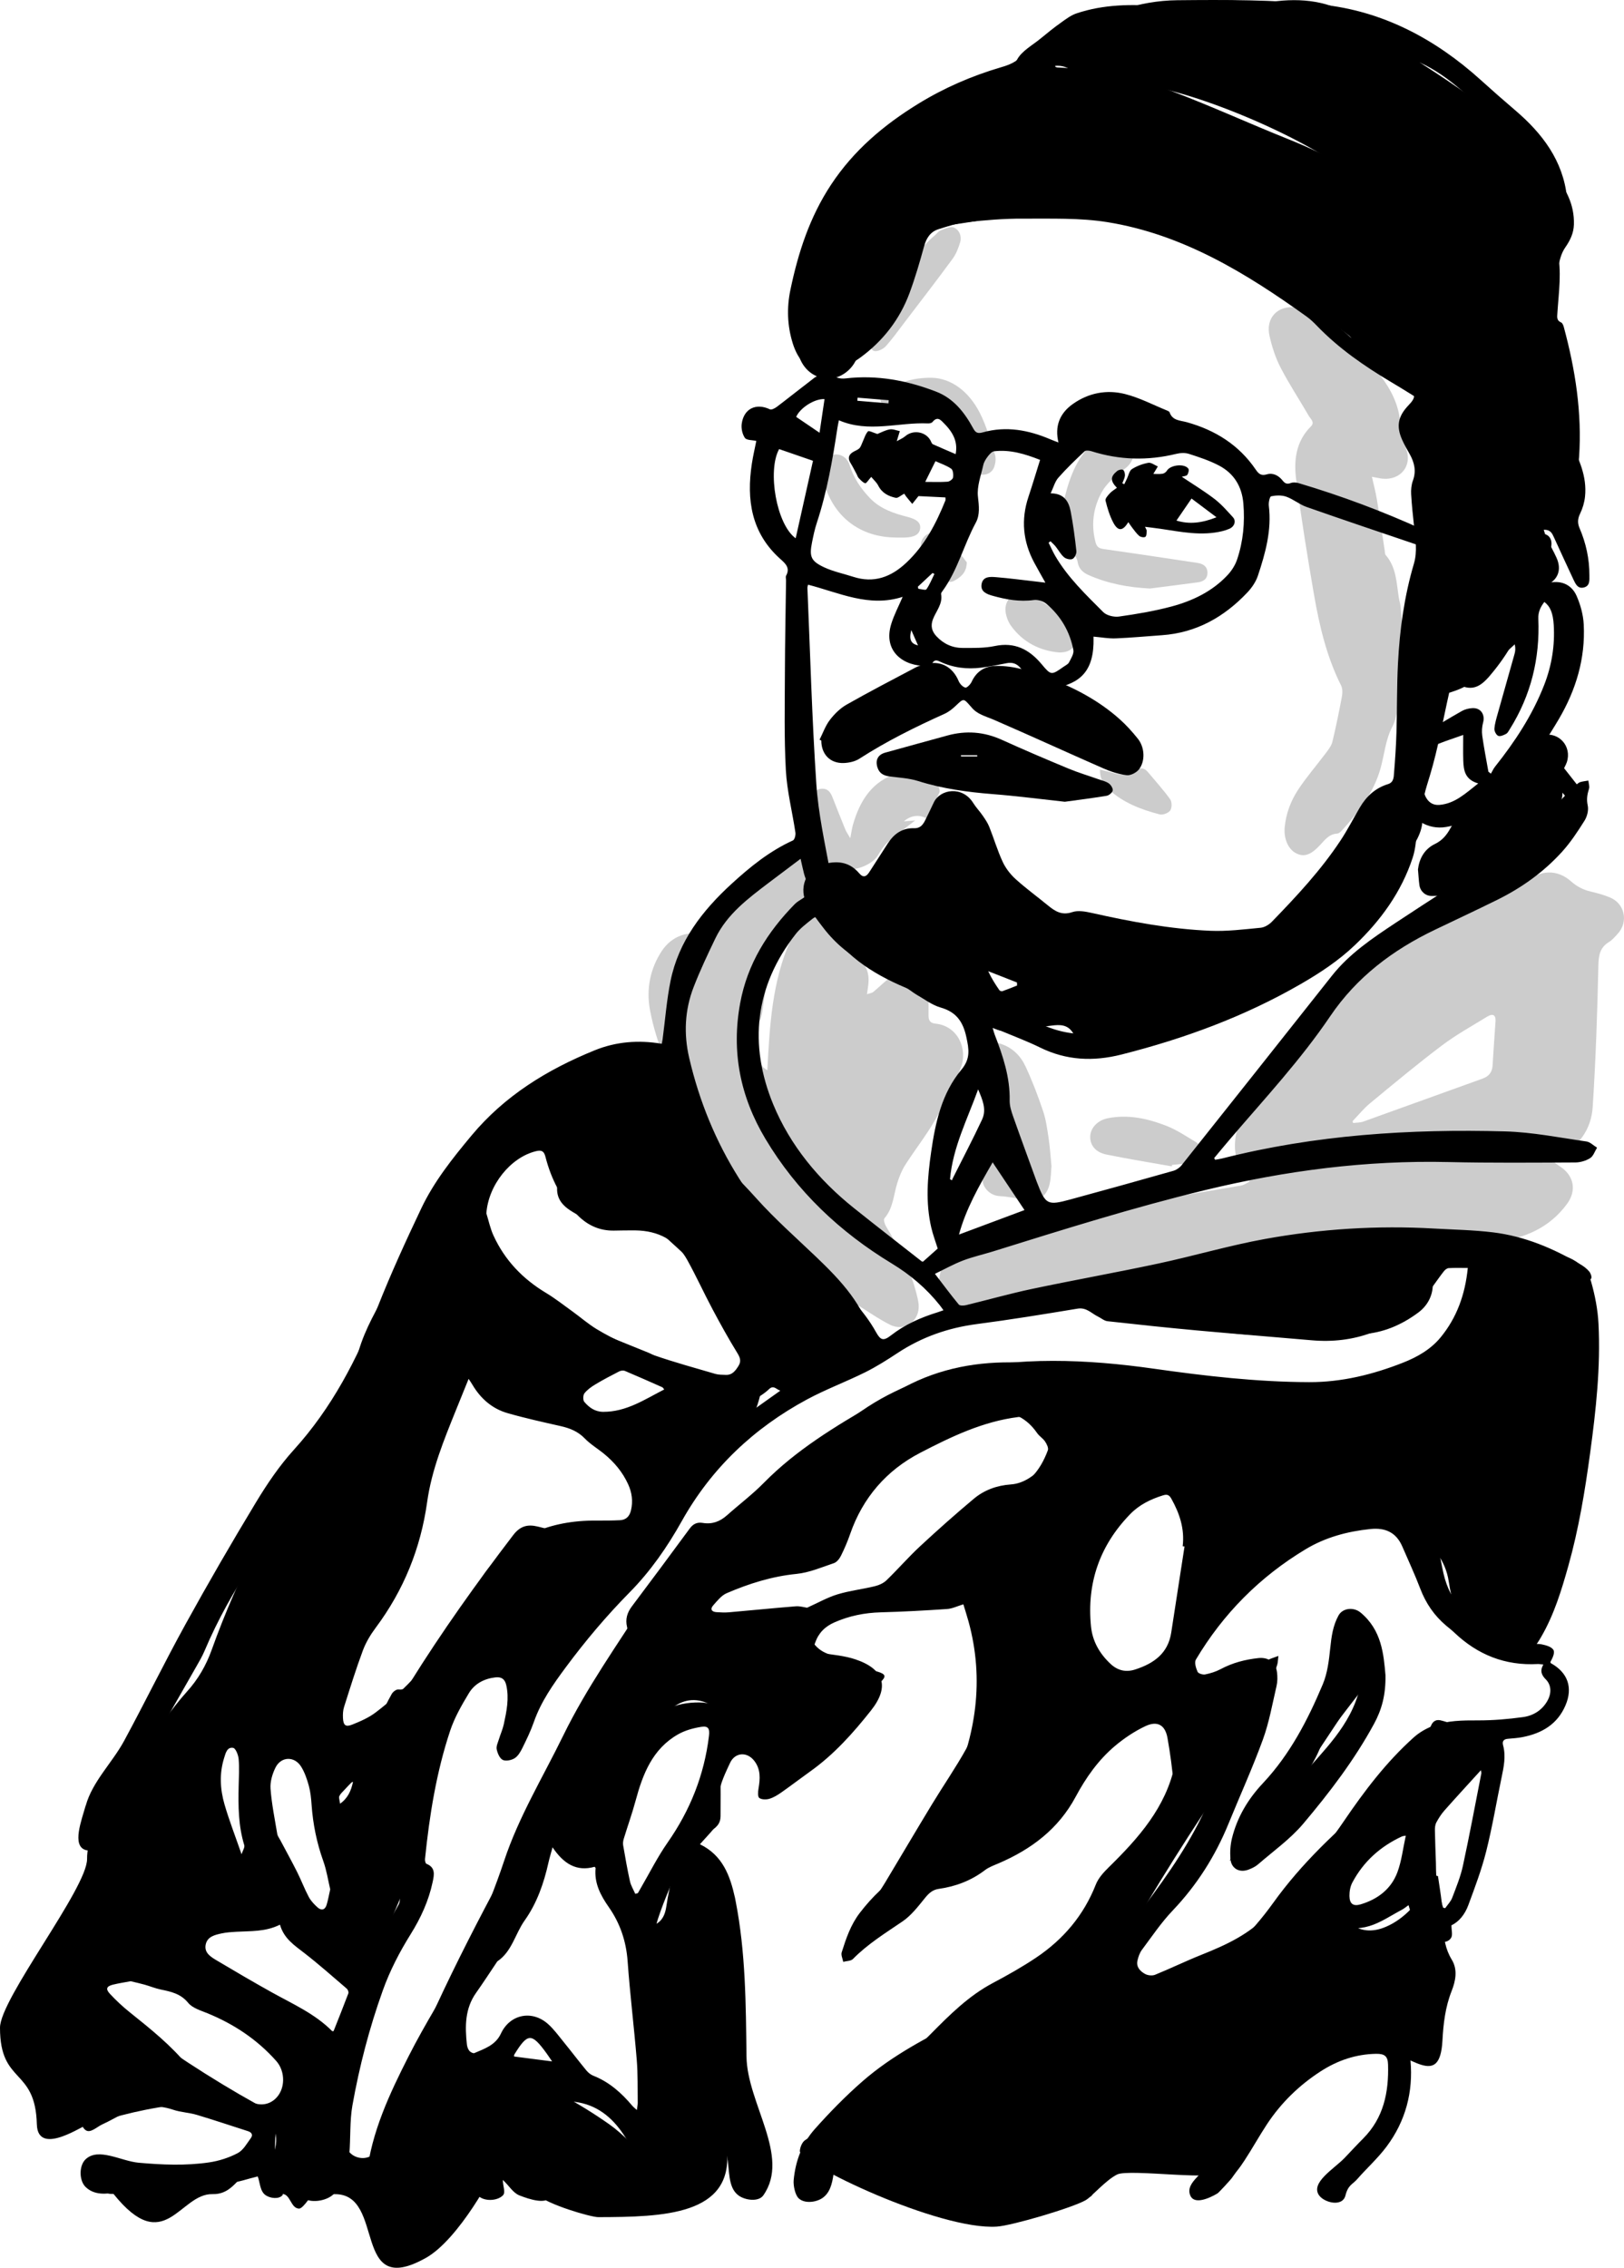 <?xml version="1.0" encoding="UTF-8"?>
<svg id="Layer_1" data-name="Layer 1" xmlns="http://www.w3.org/2000/svg" viewBox="0 0 1715.47 2394.56">
  <g id="Portrait">
    <g id="Light_Shading" data-name="Light Shading">
      <path d="M1639.49,1225.66c3.77,2.7,6.39,4.69,9.12,6.53,14.07,9.48,16.84,25,6.92,38.67-18.68,25.76-45.37,36.84-75.71,40.66-26.36,3.32-53.01,4.73-79.16,9.16-23.45,3.97-46.18,12.09-69.6,16.28-39.82,7.12-79.93,12.6-119.93,18.73-38.8,5.95-77.56,12.12-116.41,17.68-45.32,6.48-90.54,13.93-136.39,15.9-11.21.48-22.41,1.4-33.62,1.88-16.29.7-27.67-8.18-31.41-24.23-5.09-21.87,4.17-43.06,25.02-52.17,14.87-6.49,30.69-11.36,46.53-14.99,42.54-9.76,85.2-19.05,128.04-27.41,37.82-7.38,75.93-13.26,113.91-19.82,2.16-.37,4.41-.58,6.43-1.36,2.34-.89,4.48-2.33,6.7-3.53-1.15-1.96-2.02-4.17-3.49-5.85-11.59-13.24-13.92-28.66-10.53-45.27,5.08-24.83,16.89-46.73,30.69-67.57,45.48-68.68,104.79-122.43,176.95-161.89,26.9-14.71,55.63-24.77,86.02-29.9,4.31-.73,8.9-2.98,12.24-5.83,15.08-12.87,33.03-13.73,47.73-.71,6.29,5.57,13.01,9,21.05,10.85,6.87,1.58,13.75,3.52,20.23,6.24,15.61,6.53,19.5,25.86,7.96,38.31-2.81,3.04-5.55,6.44-9.01,8.53-9.77,5.91-11.14,14.09-11.38,25.12-1.07,49.72-2.78,99.46-5.97,149.08-1.53,23.85-14.63,41.98-36.68,52.76-1.7.83-3.19,2.09-6.25,4.15ZM1428.74,1183.87l.6,1.93c3.58-.47,7.39-.31,10.72-1.5,42-15.02,83.91-30.29,125.9-45.34,6.81-2.44,10.27-6.74,10.69-13.98.9-15.57,2.1-31.12,3.12-46.69.42-6.44-2.79-8.49-8.67-4.89-16.21,9.93-32.96,19.19-48.08,30.6-25.84,19.5-50.75,40.25-75.72,60.87-6.79,5.6-12.41,12.62-18.56,18.99Z" style="fill: #ccc; stroke-width: 0px;"/>
      <path d="M915.82,1049.79c3.07-1.04,5.24-1.21,6.61-2.35,5.24-4.33,10.09-9.13,15.37-13.4,1.36-1.1,4.18-1.84,5.59-1.18,12.3,5.8,24.44,11.96,37.47,18.43,0,6.42.03,13.88-.01,21.34-.03,4.91,1.98,7.72,7.18,8.22,23.96,2.32,34.54,27.06,26.9,46.62-7.41,18.98-16.86,37.32-27.05,55-9.47,16.45-21.36,31.49-31.61,47.53-3.71,5.8-6.35,12.48-8.42,19.09-3.97,12.67-4.26,26.56-13.65,37.41-1.16,1.34.29,6,1.73,8.4,13.42,22.21,25.44,45.02,31.98,70.34,1.03,4,2.1,8.06,2.46,12.15,1.51,17.21-14.58,29.17-30.01,21.5-12.17-6.05-23.39-14.03-34.99-21.21-11.61-7.19-23.14-14.52-34.78-21.68-20.33-12.5-35.14-30.83-50.68-48.29-37.54-42.17-67.63-89.47-93.9-139.24-17.11-32.43-32.72-65.69-39.41-102.01-4.04-21.95-.01-43.36,12.52-62.4,10.44-15.85,29.09-22.53,46.83-16.16,6.74,2.42,8.36.19,10.03-5.45,7.81-26.47,20.88-49.88,41.24-68.84,15.82-14.73,33.95-23.63,56.22-21.89,1.63.13,3.29-.22,5.95-.43-.81-3.03-1.37-5.53-2.16-7.96-4.48-13.75-3.5-27.38.73-40.98,1.65-5.3,4.23-9.4,10.43-9.55,6.21-.15,8.98,3.94,10.98,9.04,4.45,11.34,8.92,22.68,13.53,33.95,1.05,2.57,2.73,4.88,5.25,9.27,1.27-6.38,1.79-10.59,2.97-14.62,7.38-25.36,20.39-46.12,47.4-54.02,15.75-4.61,30.1-1.24,41.18,11.51,1.93,2.22,3.58,6.78,2.59,9.05-4.06,9.26-9.2,18.04-13.92,26.97-7.98-4.17-16.38-2.86-23.6,3.3,4.7-.36,9.04-.7,11.96-.93-9.29,7.3-19.41,14.64-28.75,22.87-4.44,3.92-7.79,9.29-10.91,14.44-5.48,9.02-23.66,16.59-33.8,13.55-12.97-3.89-28.73.55-35.78,10.07-7.53,10.18-7.17,25.13,1.28,36.98,12.95,18.16,27.15,35.09,46.32,47.23,10.31,6.53,13.45,16.53,12.13,28.23-.32,2.84-.8,5.67-1.42,10.07ZM835.05,992.74c-.83-.52-1.65-1.03-2.48-1.55-4.29,6.25-9.26,12.15-12.75,18.83-9.54,18.26-11.76,38.53-14.59,58.54-1.09,7.72-4.32,13.96-10.85,18.17-4.28,2.76-5.28,6.32-3.22,10.63,4.62,9.66,9.42,19.23,14.32,28.74.64,1.25,2.34,1.96,5.06,4.12,2.5-47.91,5.15-94.25,24.52-137.47Z" style="fill: #ccc; stroke-width: 0px;"/>
      <path d="M1449.19,503.49c1.92,8.61,3.95,16.04,5.19,23.61,2.96,18.01,5.55,36.08,8.31,54.13.25,1.66.12,3.77,1.09,4.89,11.36,13.12,11.36,29.63,13.88,45.4.46,2.88,1.49,5.7,1.74,8.59.77,9.13,2.13,18.33,1.73,27.43-.91,20.46-2.84,40.88-4.15,61.32-.85,13.25.31,26.04-6.55,39.16-6.8,13-8.08,28.84-12.14,43.34-7.25,25.88-23.4,46.31-41,65.77-1.26,1.39-3.15,2.99-4.83,3.08-8.32.45-12.72,6.31-17.69,11.71-9.99,10.84-17.02,13.27-25.31,9.25-8.67-4.21-13.54-15.58-12.4-27.67,1.36-14.46,6.41-27.8,14.18-39.61,8.92-13.57,19.69-25.9,29.45-38.93,2.71-3.61,5.74-7.53,6.76-11.76,3.83-15.88,7.07-31.9,10.09-47.96.68-3.65.7-8.2-.89-11.37-15.2-30.25-22.87-62.78-28.59-95.73-7-40.35-13.45-80.82-18.84-121.41-2.71-20.42-.43-40.59,15.54-56.48,4.37-4.35-.23-7.69-2.09-10.88-9.9-17.08-20.83-33.61-29.9-51.11-5.42-10.45-9.16-22.09-11.75-33.62-4.26-18.91,8.46-32.22,27.56-30.11,13.98,1.54,26.57,6.53,36.63,16.58,16.55,16.51,34.13,32.23,48.86,50.26,11.35,13.89,21.2,29.92,24.2,48.33,1.95,11.97,3.65,23.66,7.46,35.42,6.24,19.28-9.23,34.05-29.07,29.73-1.9-.41-3.82-.7-7.46-1.36Z" style="fill: #ccc; stroke-width: 0px;"/>
      <path d="M1110.7,1231.37c-.51,5.25-.43,12.44-2.05,19.23-3.54,14.89-16,20.89-30.35,15.96-5.18-1.78-10.84-2.2-16.31-3.06-3.12-.49-6.38-.26-9.43-.98-8.29-1.94-14.39-9.11-14.84-16.96-.48-8.35,4.25-15.16,12.78-18.39,9.24-3.5,9.43-3.75,7.1-13.21-6.83-27.76-15.53-54.84-28.94-80.25-4.13-7.82-2.73-18.67,2.72-24.73,6.12-6.8,16.91-9.53,25.38-6.9,12.51,3.89,21.18,12.6,26.42,23.76,7.2,15.35,13.26,31.32,18.67,47.41,3.16,9.39,4.43,19.48,5.93,29.36,1.35,8.9,1.86,17.93,2.92,28.76Z" style="fill: #ccc; stroke-width: 0px;"/>
      <path d="M1214.77,621.42c-22.59-1.12-44.18-5.06-64.8-14.17-6.28-2.78-10.48-6.8-11.63-13.79-.34-2.07-1.18-4.32-2.48-5.92-15.38-18.96-16.7-40.45-11.04-62.95,5.65-22.46,13.77-43.81,32.49-59.08,7.84-6.39,17.07-8.58,26.78-5.18,15.25,5.34,18.13,23.78,5.04,33.85-10.31,7.93-20.45,15.65-26.49,27.65-8.26,16.39-10.02,33.3-5.32,51.02,1.17,4.4,3.49,6.16,8.05,6.81,33.21,4.73,66.39,9.71,99.56,14.73,5.69.86,10.39,3.49,10.53,10.14.14,6.64-4.19,9.54-10.09,10.34-16.85,2.27-33.73,4.38-50.59,6.56Z" style="fill: #ccc; stroke-width: 0px;"/>
      <path d="M984.08,398.88c20.94.51,39.27,14.51,50.77,36.81,7.16,13.88,11.34,29.36,16.14,44.35,1.23,3.85.63,8.87-.71,12.82-1.85,5.44-6.67,8.5-12.56,8.39-7.19-.14-11.32-4.63-14.13-10.91-6.05-13.51-11.62-27.3-18.7-40.25-7.3-13.34-18.32-23.11-34.51-23.62-7.64-.24-15.35,1.68-23.02,2.68-1.92.25-3.79.87-5.71,1.1-5.16.62-9.37-1.06-11.19-6.13-1.85-5.11.45-9.28,4.84-11.81,13.39-7.73,27.43-13.59,48.8-13.42Z" style="fill: #ccc; stroke-width: 0px;"/>
      <path d="M1237.7,1231.56c-22.98-4.1-46.05-7.79-68.92-12.46-11.54-2.36-17.31-9.77-17.14-18.92.18-9.22,7.76-17.33,18.82-19.48,21.37-4.14,41.9.35,61.56,8.06,10.98,4.3,21.05,11.05,31.23,17.19,4.61,2.78,7.32,7.4,5.74,13.15-1.53,5.56-5.73,8.32-11.28,8.96-6.53.76-13.07,1.33-19.61,1.98-.13.51-.26,1.02-.39,1.52Z" style="fill: #ccc; stroke-width: 0px;"/>
      <path d="M924.43,337c-.59,2.74-1.18,5.48-1.78,8.23.38.17.76.34,1.15.5,5.14-9.69,10.12-19.48,15.46-29.06,13.64-24.46,26.23-49.69,48.3-68.2,2.05-1.72,3.72-4.34,6.05-5.2,4.54-1.68,10.34-4.55,13.98-3.02,5.65,2.38,8.56,9.08,6.65,15.52-1.83,6.2-4.37,12.59-8.16,17.75-16.73,22.76-34.01,45.12-51.12,67.59-6.19,8.13-12.14,16.5-18.93,24.1-2.59,2.91-7.17,5.42-10.94,5.56-4.87.18-5.88-4.68-7.6-9.08-4.07-10.42,2.1-17.16,6.95-24.68Z" style="fill: #ccc; stroke-width: 0px;"/>
      <path d="M947.33,567.58c-39.32.19-68.56-22.83-77.84-61.38-.89-3.71-1.16-7.71-.94-11.53.46-7.71,6.09-13.79,12.94-14.69,6.98-.91,13.55,3.41,15.97,11.13,4.25,13.55,11.91,24.94,21.65,35.02,10.74,11.11,24.73,15.9,39.22,19.58,10.26,2.6,14.33,6.24,13.65,12.27-.7,6.16-5.89,9.32-15.88,9.6-2.92.08-5.84.01-8.77.01Z" style="fill: #ccc; stroke-width: 0px;"/>
      <path d="M1118.8,688.95c-19.81-1.74-38.03-10.31-50.92-28.25-2.99-4.16-5-9.63-5.67-14.74-1.8-13.61,11.41-24.81,23.5-18.73,19.33,9.73,37.98,21.22,47.63,42.28,5.12,11.17-.4,19.63-14.54,19.43Z" style="fill: #ccc; stroke-width: 0px;"/>
      <path d="M1161.93,812.57c5.44,1.39,10.12,2.42,14.69,3.79,7.87,2.36,15.34,2.34,22.37-2.6,4.82-3.38,9.45-3.47,13.51,1.4,7.94,9.53,16.34,18.73,23.56,28.78,1.98,2.76,2,9.15.08,11.87-1.95,2.76-7.91,4.98-11.25,4.11-19.67-5.14-38.58-12.29-53.85-26.52-5.55-5.17-9.29-11.24-9.11-20.83Z" style="fill: #ccc; stroke-width: 0px;"/>
      <path d="M1021.3,593.81c-.48,11.31-6.63,15.54-12.97,19.22-5.8,3.37-10.55-.08-14.12-4.22-6.64-7.7-13.55-15.37-18.85-23.98-5.31-8.63-2.33-17.53,5.32-21.29,7.62-3.74,15.64-.13,19.82,9.32,2.43,5.49,5.13,9.55,11.64,11.68,4.19,1.37,7,6.95,9.15,9.27Z" style="fill: #ccc; stroke-width: 0px;"/>
    </g>
    <g id="Contours">
      <path d="M90.53,1906.73c7.04-25.61,27.93-45.23,40.58-68.56,22.09-40.75,42.43-82.46,64.81-123.05,23.91-43.36,48.75-86.24,74.37-128.61,11.81-19.54,24.85-38.83,40.13-55.68,40.09-44.19,66.74-95.65,88.43-150.57,13.96-35.34,29.84-69.98,46.15-104.32,13.46-28.36,32.99-52.83,53.06-76.91,35.11-42.13,80.09-69.65,130.04-89.97,22.62-9.2,46.31-11.12,70.91-6.93.34-1.75.72-3.32.93-4.9,2.73-20.51,4.27-41.27,8.38-61.5,8.52-41.98,33.63-74.21,64.35-102.38,19.62-17.99,40.29-34.73,64.89-45.91,1.83-.83,3.05-5.64,2.65-8.32-3.26-21.96-8.88-43.74-10.09-65.78-1.89-34.28-1.11-68.71-1.01-103.08.1-32.45.79-64.89,1.21-97.34.02-1.71-.64-3.76.07-5.06,4.59-8.4-.92-12.97-6.27-17.78-30.51-27.37-35.73-62.33-29.91-100.5,1.28-8.38,3.25-16.66,4.7-24.01-4.25-.98-10.24-.61-12.03-3.17-2.74-3.91-4.05-10.05-3.39-14.89,2.19-16.13,15.27-22.25,29.82-15.28,1.71.82,5.43-1.23,7.55-2.84,13.16-10,26.06-20.34,39.21-30.35,2.45-1.86,5.66-2.73,9.06-4.32-.85-.7-1.41-1.51-2.11-1.67-16.48-3.73-24.88-15.46-29.59-30.43-5.82-18.54-6.46-37.6-2.52-56.48,8.21-39.34,20.33-76.88,42.97-111.14,23.97-36.29,55.71-63.03,91.98-85.34,27.34-16.82,56.54-29.48,87.41-38.58,8.43-2.48,16.99-5.49,23.35-13.72,4.05-5.25,12.55-8.49,19.56-9.7,11.08-1.92,20.68-5.65,30.25-11.62C1164.99,14.47,1202.83.65,1243.57.24c50.68-.51,101.7-.65,152.01,4.53,64.64,6.66,120.39,36.15,168.59,79.72,11.94,10.79,24.02,21.43,36.27,31.86,28.74,24.47,50.7,53.32,54.76,91.98,1.66,15.77-.6,32.01-1.85,47.97-.22,2.76-4.33,5.22-7.82,6.86-.18.44-.6.92-.51,1.3,4.94,22.1,1.48,44.21.06,66.31-.25,3.95-.91,7.66,3.96,9.71,1.4.59,2.36,3.06,2.85,4.86,12.18,45.01,19.33,90.68,16.12,137.45-.61,8.88-2.97,17.8-5.65,26.35-3.05,9.71-9.72,15.56-20.77,14.94-2.07-.11-4.42.55-6.26,1.55-11.87,6.46-22.73,3.87-32.76-3.81-13.11-10.03-23.47-22.49-32.4-36.43-5.43-8.48-12.1-16.39-19.32-23.44-24.27-23.69-52.86-41.5-81.81-58.79-28.14-16.8-55-35.35-77.9-59.12-3.38-3.5-6.95-6.94-10.89-9.77-64.08-45.97-130.95-86.85-210.3-99.67-29.36-4.74-59.79-3.58-89.74-3.74-19.71-.11-39.51,1.62-59.14,3.71-10.02,1.07-19.9,4.33-29.6,7.38-8.58,2.7-12.9,9.31-15.31,18.06-4.61,16.68-9.43,33.36-15.45,49.56-10.29,27.68-27.9,50.33-51.63,67.77-9.29,6.83-19.98,11.75-30.23,17.65,3.5,3.74,8.19,5.3,14.61,4.55,32.97-3.83,64.69,2.17,95.34,13.97,18.49,7.12,30.11,22.02,39.24,38.85,2.63,4.85,4.99,5.62,10.31,4.13,24.65-6.88,48.32-2.39,71.34,7.46,2.58,1.1,5.23,2.05,8.39,3.28-4.04-16.95,1.03-30.61,15.2-40.65,16.69-11.82,35.82-15.39,55.13-10.52,15.42,3.89,29.88,11.55,44.75,17.58.87.35,2.05.96,2.3,1.71,3.03,8.94,11.2,8.5,18.26,10.47,29.87,8.32,54.91,23.89,72.64,49.87,3.06,4.49,5.67,7,11.77,5.2,6.65-1.96,12.51,1.2,16.74,6.53,2.47,3.11,4.67,4.12,8.67,2.59,2.47-.94,5.85-.58,8.52.21,44.72,13.32,88.35,29.59,130.82,48.93,3.1,1.41,6.69,2.52,8.93,4.85,2.2,2.29,4.7,6.59,3.87,8.84-.85,2.29-5.48,4.1-8.62,4.39-3.47.32-7.22-1.01-10.67-2.18-38.81-13.14-77.66-26.2-116.32-39.78-7.44-2.61-13.86-8.15-21.29-10.8-4.87-1.74-10.89-1.5-16.04-.44-1.5.31-2.86,6.66-2.45,10.02,3.16,25.75-3.58,49.96-11.54,73.85-2.16,6.49-6.47,12.77-11.22,17.79-24.49,25.87-53.83,42.46-90.08,45.02-16.3,1.15-32.58,2.69-48.9,3.36-7.39.3-14.85-1.12-23.45-1.86,0,2.39.09,5.18-.01,7.96-1.18,31.73-17.38,43.3-47.03,47.33-4.8.65-11.04-3.18-15.35-6.56-5.69-4.46-10.25-10.41-15.05-15.93-3.95-4.55-8.6-5.88-14.41-4.72-8.85,1.75-17.72,3.53-26.66,4.67-15.05,1.91-29.73.21-43.59-6.33-3.16-1.49-5.54-2.33-8.05,1.34-1.16,1.69-4.05,3.02-6.2,3.09-23.6.76-46.42-14.83-37.3-44.23,2.99-9.65,7.82-18.72,12.05-28.63-35.41,11.49-66.86-4.31-99.92-12.83-.18.85-.73,2.18-.68,3.49,2.94,68.97,4.8,138.01,9.41,206.87,2.11,31.51,9.08,62.76,14.83,93.94,7.84,42.55,32.17,73.95,69.32,94.91,17.32,9.77,36.11,17.06,54.55,24.71,33.34,13.83,67.27,26.31,100.29,40.87,21.98,9.69,43.72,12.1,67,7.07,46.51-10.04,91.24-24.95,133.75-46.46,18.72-9.47,37.52-18.78,56.46-27.81,16.68-7.96,31.64-18.23,45.07-30.9,29.4-27.74,55.18-57.92,68.51-97.08,1.99-5.85,5.87-11.28,9.83-16.12,1.74-2.13,6.47-3.8,8.81-2.93,2.72,1.01,6.23,5.19,6.05,7.75-.73,10.1-1.42,20.55-4.56,30.07-11.96,36.25-33.71,66.2-61.22,92.39-17.13,16.3-36.48,29.06-56.87,40.84-59.46,34.35-123.06,57.68-189.41,74.48-29.9,7.57-58.26,6.3-86.15-7.42-13.33-6.56-27.33-11.76-41.05-17.52-2.41-1.01-4.96-1.72-8.95-3.08,1,3.28,1.47,5.24,2.19,7.1,8.66,22.39,16.25,44.95,15.78,69.49-.1,5.44,1.64,11.11,3.48,16.34,8.11,23.01,16.56,45.9,24.89,68.84.08.23.17.46.26.68,9.32,24.22,11.05,25.27,35.75,18.54,36.24-9.86,72.43-19.92,108.56-30.17,3.23-.92,6.6-3.27,8.7-5.91,53.03-66.62,105.94-133.34,158.78-200.1,18.35-23.19,42.54-39.4,66.7-55.45,37.98-25.23,76.66-49.41,114.74-74.49,10.33-6.81,20.21-14.6,29.19-23.11,12.34-11.7,23.63-24.53,35.54-37.05-11.01-12.79-21.61-25.12-32.99-38.35-2.6,3.51-5.24,6.82-7.59,10.32-13.72,20.36-30.82,37.41-52.24,49.29-10.03,5.56-21.4,9.91-32.66,11.78-19.95,3.31-37.44-8.37-42.07-25.92-.85-3.23-1.87-7.29-.64-9.97,1.61-3.52,5-7.78,8.31-8.48,2.79-.59,6.83,3.13,9.76,5.61,1.47,1.24,1.58,4,2.49,5.99,2.93,6.41,7.88,10.07,15.02,9.47,16.36-1.39,27.43-12.04,40.96-22.66-14.22-4.11-15.46-14.11-15.79-24.4-.27-8.48-.06-16.98-.06-26.82-6.47,2.26-12.33,4.27-18.16,6.35-5.97,2.13-11.8,4.87-17.94,6.25-2.72.61-7.91-.71-8.66-2.53-1.05-2.53.65-6.5,1.89-9.56.65-1.6,2.72-2.78,4.37-3.78,12.3-7.42,24.55-14.92,37.06-21.97,3.28-1.85,7.38-2.87,11.16-3.07,8.82-.46,13.59,6.81,11.29,15.23-1.21,4.43-1.54,9.43-.9,13.98,1.79,12.69,4.28,25.27,6.5,37.9.88.7,1.76,1.39,2.64,2.09,1.47-2.5,2.65-5.23,4.44-7.47,21.07-26.47,39.51-54.51,51.86-86.23,7.91-20.32,11.37-41.35,10.08-63.12-.76-12.77-3.62-19.67-9.93-24.5-4.05,5.27-6.65,10.62-6.35,17.74,1.76,41.8-7.75,80.8-30.05,116.43-1.16,1.85-2.25,4.19-4,5.13-2.54,1.37-6.23,3-8.36,2.06-2.11-.93-4.19-4.99-3.99-7.5.44-5.52,2.13-10.98,3.63-16.38,5.84-20.91,11.84-41.78,17.68-62.69.83-2.96,1.11-6.06.16-10.01-1.85,1.7-3.66,3.44-5.55,5.09-13.77,12.02-27.17,24.5-41.51,35.79-5.93,4.67-13.63,7.49-20.94,9.86-6.21,2.01-12.27.16-15.38-6.49-2.52-5.39.59-10.23,6.64-15.29,14.76-12.33,28.68-25.68,43.52-37.91,19.84-16.34,33.33-36.38,39.89-61.35,3.22-12.25,7.83-24.12,11.72-36.19,2.51-7.77,7.03-11.38,12.93-10.04,6.04,1.36,9.08,7.4,6.67,15.42-3.02,10.02-6.87,19.79-10.38,29.67-.86,2.41-1.77,4.8-3.16,8.55,4.21-.7,7.05-.93,9.74-1.67,13.45-3.65,25.54.57,31.18,13.41,4.12,9.38,7,19.96,7.52,30.16,1.85,35.86-8.17,68.99-26.22,99.79-5.17,8.82-10.71,17.42-15.53,25.24,11.66,14.83,22.88,29.1,34.39,43.74.94-.62,2.2-1.91,3.7-2.34,2.77-.8,5.69-1.1,8.54-1.61.29,2.91,1.51,6.12.69,8.68-1.88,5.88-2.76,11.18-1.35,17.63,1.08,4.91-.58,11.56-3.34,15.97-7.22,11.5-14.8,23.03-23.9,33.05-19.37,21.33-42.62,37.92-68.46,50.67-21.87,10.8-43.98,21.12-65.98,31.67-44.33,21.27-82.42,49.92-110.36,91.2-30.99,45.8-68.58,86.29-104.45,128.15-6.12,7.14-12.09,14.41-18.13,21.63.35.58.7,1.16,1.05,1.74,2.45-.44,4.94-.74,7.34-1.35,98.26-24.95,198.4-31.36,299.21-28.58,28.61.79,57.11,6.57,85.59,10.61,3.99.57,7.54,4.29,11.29,6.56-2.36,3.78-3.88,8.88-7.28,11.03-4.45,2.81-10.37,4.56-15.67,4.59-44.64.19-89.3.61-133.91-.43-87.19-2.04-172.49,9.11-257.27,29.64-75.53,18.29-149.45,41.5-223.5,64.59-10.71,3.34-21.75,5.77-32.2,9.77-10.09,3.86-19.61,9.21-29.59,14.02,9.01,11.76,16.81,22.31,25.18,32.39,1.19,1.44,5.33,1.26,7.82.65,23.24-5.61,46.26-12.19,69.63-17.12,44.39-9.36,89.08-17.32,133.44-26.81,37.67-8.06,74.78-19.04,112.64-25.92,58.95-10.7,118.61-14.44,178.57-11.01,20.69,1.18,41.5,1.52,62.04,4.01,33.42,4.04,63.98,16.87,92.79,33.96,3.32,1.97,6.56,4.43,9.01,7.36,1.6,1.91,3.02,5.8,2.1,7.49-.94,1.73-4.95,2.85-7.4,2.53-9.67-1.24-19.21-3.42-28.87-4.74-14.74-2.01-29.55-3.48-44.31-5.41-4.9-.64-7.27.99-7.93,5.9-.72,5.31-2.34,10.52-2.78,15.85-1.68,20.14-10.44,36.91-23.98,51.41-8.82,9.45-17.81,18.76-27.07,27.77-16.24,15.8-36.57,23.71-57.95,29.76-73.35,20.77-147.71,22.03-222.75,12.42-33.87-4.34-67.8-8.27-101.74-12.06-13.52-1.51-19.33,3.21-20.96,17.17-1.56,13.31-3.22,26.78-2.85,40.12.55,20.2-8.28,34.19-24.18,45.48-24.88,17.67-49.7,35.05-77.8,47.72-22.26,10.03-42.77,23.56-57.79,43.74-1.43,1.91-2.76,3.9-5.1,7.22,5,0,8.94.84,12.35-.15,14.45-4.19,28.8-8.75,43.07-13.51,8.94-2.98,11.05-1.92,14.18,6.53,5.84,15.74,12.81,31.09,18.16,46.98,10.18,30.28,11.09,61.21,4.55,92.46-10.25,48.95-24.45,96.49-49.46,140.23-.57.99-.74,2.2-1.56,4.77,14.71-4.35,29.15-6.33,39.73-17.09,29.92-30.45,59.6-61.13,89.42-91.67,13.8-14.13,27.7-28.16,41.54-42.26,1.99-2.03,3.86-4.18,5.87-6.35-1.08-1.03-1.52-1.81-2.11-1.95-22.68-5.46-36.94-20.85-45.12-41.37-5.44-13.66-9.16-28.41-11.03-43.01-7.44-58.31,26.37-123.22,75.82-147.28,16.01-7.79,32.72-12.86,50.85-10.92,18.25,1.95,30.16,10.67,33.32,28.69,2.57,14.65,2.29,30.06,1.29,45-.97,14.54-4.47,28.91-6.8,43.36-.29,1.81-.25,3.68-.49,7.53,3.31-3.21,5.36-5.1,7.31-7.1,20.86-21.28,41.91-42.38,67.96-57.49,30.4-17.63,63.21-25.98,98.25-22.47,11.9,1.19,23.86,4.96,35.05,9.42,15.45,6.16,24.7,18.8,28.98,34.7,2.59,9.64,4.08,19.57,6.3,29.32,6.98,30.61,26.2,50.2,55.04,61.32,8.35,3.22,16.26,7.55,24.5,11.08,2.81,1.21,5.97,1.97,9.02,2.19,5.1.38,10.38-.58,15.32.41,4.45.89,10.31,2.56,12.26,5.84,1.78,2.99-.86,8.6-3.23,12.84.2.42.28,1.04.61,1.23,17.72,9.83,23.42,25.57,15.42,44.4-8.52,20.08-25.11,29.74-45.65,33.66-5.02.96-10.16,1.3-15.26,1.73-4.41.37-6.21,2.58-5.06,6.81,3.11,11.52.78,22.72-1.58,34-5.44,26.03-9.77,52.33-16.26,78.08-4.86,19.3-11.96,38.09-18.89,56.8-3.51,9.48-9.71,17.52-17.82,21.22,0,5.21,1.51,10.26-.33,13.21-3.32,5.32-9.73,5.14-15.31,3.38-13.04-4.13-21.18-13.45-25.92-25.96-1.36-3.59-2.34-7.33-3.77-11.89-2.68,1.88-4.67,3.63-6.95,4.83-11.37,5.96-22.27,13.62-34.36,17.23-23.88,7.13-39.87-2.27-48.46-25.73-.23-.63-.79-1.13-1.5-2.13-1.41,1.05-2.84,1.86-3.97,2.98-32.82,32.56-68.81,60.6-111.69,78.95-4.69,2.01-9.38,4.32-13.51,7.28-17.35,12.43-37.8,15.54-57.94,18.8-18.03,2.92-33.36-12.57-33.19-32.39.14-15.54,5.59-29.7,13.78-42.65,5.73-9.05,12.28-17.61,18.73-26.18,25.88-34.38,50.31-69.7,67.5-109.39,15.6-36.04,30.87-72.27,38.93-110.97.93-4.45,1.11-9.05,1.82-15.11-3.99,1.23-6.66,1.97-9.28,2.87-9.44,3.27-18.71,7.2-28.34,9.76-14.85,3.95-29.94-1.12-35.77-14.01-.51-1.13-.79-2.37-1.18-3.56-.97.64-1.93,1.28-2.9,1.92.47,1.67.63,3.51,1.45,4.98,22.69,40.66,34.04,83.68,23.34,129.94-3.44,14.88-10.07,29.84-18.54,42.56-15.11,22.67-31.56,44.69-49.55,65.13-35.32,40.13-73.43,77.62-114.36,112.13-24.21,20.42-50.66,37.32-79.88,49.69-29.83,12.63-57.19,29.44-83.45,48.28-14.03,10.07-25.1,22.46-32.19,38.13-7.94,17.58-1.85,45.51-17.96,56.12-6.93,4.56-18.97,5.81-24.89,0-3.81-3.74-5.68-13.72-5.19-19,1.85-20.25,8.89-38.92,22.28-53.97,15.67-17.61,32.28-34.59,50.01-50.11,31.63-27.7,68.82-46.9,106.16-65.63,39.79-19.96,76.33-44.58,106.63-77.42,26.13-28.32,51.73-57.16,76.6-86.59,10.8-12.78,19.46-27.42,28.54-41.56,8.25-12.85,12.4-27.29,11.14-42.51-1.37-16.45-3.59-32.87-6.47-49.12-2.43-13.74-10.61-18.56-23.38-12.53-11.5,5.42-22.46,12.77-32.21,20.99-17.52,14.77-30.66,33.48-41.42,53.57-18.21,33.98-46.84,55.46-81.42,70.29-4.92,2.11-10.18,3.96-14.36,7.14-14.57,11.12-31,17.3-48.95,19.84-6.51.92-10.51,4.74-14.59,9.78-7.14,8.82-14.38,18.29-23.58,24.56-18.15,12.37-36.81,23.84-52.36,39.67-2.18,2.22-6.78,2.06-10.26,3-.62-3.36-2.54-7.13-1.63-10.01,4.61-14.62,9.49-29.11,19.09-41.62,13.23-17.24,28.48-31.99,47.18-43.24,3.99-2.4,7.97-6.05,10.12-10.1,13.49-25.42,27.42-50.68,39.4-76.83,26.08-56.91,35.08-115.96,18.22-177.45-1.83-6.68-3.99-13.27-5.49-18.25-6.5,1.95-11.74,4.59-17.12,4.96-23.33,1.57-46.7,2.87-70.08,3.49-17.1.46-33.31,3.71-48.97,10.6-10,4.4-16.77,11.14-20.4,21.53-3.12,8.96-2.95,9.34,6.74,10.85,12,1.87,24.39,2.86,35.78,6.68,30.28,10.17,36.4,28.82,16.53,53.93-18.73,23.67-38.93,46.33-63.83,64.1-10.3,7.36-20.35,15.08-30.71,22.35-3.95,2.77-8.24,5.48-12.79,6.84-3.33,1-8.21.97-10.72-.87-1.77-1.3-1.39-6.54-.83-9.83,1.78-10.37,2.48-20.4-4.47-29.37-7.79-10.06-20.52-8.91-25.64,2.32-1.82,4-3.78,7.93-5.48,11.98-4.55,10.84-8.27,21.61-6.01,33.95,1.89,10.33-1.93,19.71-9.13,27.52-3.57,3.87-7.07,7.8-11.15,12.31,24.19,11.76,31.87,33.34,37.04,56.52.27,1.19.47,2.39.7,3.59,10.62,54.2,10.8,109.18,11.46,164.04.6,49.58,46.79,105.22,17.78,146.59-5.04,7.19-19.31,5.26-26.35,0-11.5-8.59-9.09-27.33-12.02-41.33-5.96-28.46-8.68-57.34-8.26-86.47.45-30.71,1.84-61.46.89-92.13-.8-25.99-3.28-52.06-7.01-77.8-3.2-22.08-11.92-42.07-34.84-54.03-7.87,19.45-16.86,38.92-23.5,59.17-3.62,11.05-5.66,23.69-4.28,35.11,6.43,53.11,9.51,106.42,8.77,159.8-.46,33.16,29.83,70.85,9.98,97.67-5.81,7.84-21.53,5.93-29.28,0-7.11-5.45-6.39-17.25-6.63-25.96-.41-15.1-7.49-26.89-15.3-38.53-12.31-18.33-28.39-31.34-51.21-34.23-9.19-1.16-18.32-2.78-27.46-4.3-26.22-4.36-52.44-8.65-78.63-13.2-15.51-2.69-28.05-9.7-34.31-25.19-.3-.73-1.31-1.17-2.66-2.32-24.64,46.47-18.32,113.41-60.48,143.72-4.75,3.42-13.53,4.24-17.57,0-5.02-5.27.3-14.6,1.13-21.82,5.14-44.99,24.18-85.35,44.24-124.88,17.63-34.75,38.6-67.81,57.92-101.71,4.7-8.25,9.44-16.6,12.93-25.39,10.44-26.3,21.22-52.52,30.12-79.35,15.48-46.67,41.02-88.44,62.4-132.24,24.59-50.38,57.14-95.92,87.23-142.97,22.83-35.68,52.79-64.18,86.35-89.59,41.22-31.2,82.61-62.28,122.21-95.47,33.87-28.39,71.99-46.25,114.44-56.07,71.03-16.42,142.58-13.46,213.87-3.33,54.44,7.73,108.88,14,163.88,14.17,34.34.11,67.24-8.02,99.04-20.51,15.09-5.93,29.33-14.03,39.75-26.68,17.12-20.79,25.99-45.26,28.78-73.36-6.72,0-13.49-.23-20.22.16-1.76.1-3.83,1.77-5.03,3.3-8.25,10.45-15.19,22.2-24.63,31.41-31.92,31.15-70.38,45.4-115.21,41.46-40.32-3.55-80.68-6.68-120.99-10.38-31.55-2.89-63.06-6.23-94.54-9.74-3.48-.39-6.66-3.28-10.02-4.9-6.93-3.35-12.15-9.91-21.54-8.36-35.37,5.84-70.76,11.64-106.3,16.27-30.37,3.96-58.21,13.67-83.77,30.52-11.12,7.33-22.45,14.52-34.35,20.43-20.28,10.07-41.67,18.01-61.57,28.74-56.02,30.21-100.86,72.56-132.06,128.29-15.38,27.47-33.16,53.06-55.16,75.35-24.41,24.74-46.64,51.1-67.33,78.98-13.45,18.13-26.26,36.29-33.8,57.83-3.29,9.41-7.68,18.48-12.1,27.44-2,4.06-4.6,8.58-8.21,10.86-3.4,2.14-9.36,3.35-12.6,1.75-3.24-1.61-5.47-7-6.35-11.11-.68-3.21,1.22-7.06,2.28-10.54,1.63-5.36,4.03-10.53,5.21-15.97,2.94-13.59,5.8-27.23,2.61-41.27-1.44-6.34-4.91-8.97-11.49-8.23-11.92,1.35-21.96,6.7-27.98,16.66-7.63,12.64-15.18,25.78-19.81,39.69-14.62,43.93-21.87,89.48-26.56,135.44-.17,1.68.47,4.65,1.51,5.06,9.83,3.91,8.17,11.67,6.58,19.16-4.18,19.8-12.47,37.91-23.15,55.03-11.78,18.87-21.95,38.44-29.51,59.52-14.21,39.63-24.73,80.05-32.13,121.52-5.69,31.85,4.1,74.61-21.21,94.82-8.77,7-26.98,9.01-33.67,0-4.65-6.26,4.05-15.1,6.83-22.36,13.01-34.01,19.69-69.2,21.63-105.52.44-8.3-.41-13.11-9.3-15.27-4.53-1.1-8.41-4.75-12.65-7.15-1.72-.97-3.59-1.68-5.88-2.73.12,1.58.03,2.11.21,2.51,14.79,33.06,4.62,61.82-23.02,75.53-1.97.97-3.55,4.45-3.79,6.9-2.08,21.66-.98,43.04,6.47,63.77.48,1.32,1.43,3.25.46,4.32-3.94,4.33-12.68,3.23-17.57,0-6.42-4.24-6.05-14.14-8.53-19.94-10.8,2.54-20.81,6.44-31,6.98-25.96,1.38-52.01,1.12-78.02,1.79-24.26.62-55.32,19.26-72.76,2.39-7.02-6.79-7.12-22.6,0-29.28,13.65-12.81,37.41,1.99,56.06,3.66,24.83,2.22,49.69,3.26,74.36-.35,10.41-1.52,21-4.94,30.29-9.83,5.84-3.07,9.7-10.25,13.9-15.98,2.31-3.16.87-5.9-3.07-7.16-18.05-5.75-36-11.84-54.16-17.25-8.14-2.42-16.96-2.69-24.97-5.4-18.56-6.29-36.05-3.5-53.17,4.5-7.27,3.4-14.16,7.64-21.49,10.9-5.7,2.54-12.66,9.81-17.75,6.16-7.54-5.4-5.04-20.03,0-27.82,4.22-6.53,14.32-6.11,21.25-9.63,17-8.62,34.8-13.69,54-13.3,1.52.03,3.06-.49,5.04-.83-7.37-15.3-16.41-28.05-30.21-37.41-19.49-13.22-44.6-24.44-50.07-48.65-2.47-10.95-5-23.63,0-33.68,1.84-3.69,6.68-4.86,9.86-7.48,13.13-10.87,27.98-13.4,44-8.6,7.2,2.16,14,5.63,21.05,8.31,5.71,2.17,11.53,4.04,18.44,6.44-.67-3.4-.84-4.83-1.23-6.21-4.82-17.09-.07-31.21,13.09-42.81,17.07-15.04,36.92-21.27,59.51-19.04,6.31.62,12.64,1.71,18.94,1.51,11.25-.35,16.51-9.45,12.34-19.67-2.85-6.98-4.99-14.25-7.46-21.38-.75-2.16-1.59-4.3-2.27-6.13-7.65,4.82-14.17,10.14-21.6,13.35-14,6.03-21.38.76-23.75-14.32-2.26-14.44-5.71-28.52-13.8-41.28-18.11-28.6-12.41-68.52,12.47-91.74,13.02-12.15,30.92-8.9,38.94,7.08,1.5,2.99,2.92,6.01,4.81,9.91,13.34-11.54,27.67-16.81,44.46-11.59,16.69,5.19,25.59,18.21,31.19,31.93,5.86-4.85,11.22-9.29,17.22-14.25-2.55-1.24-4.17-2.17-5.9-2.84-13.71-5.36-21.42-15.33-23.94-29.84-3.07-17.65-2.29-34.94,2.83-52.12,6.22-20.85,17.25-39.2,28.95-57.28,10.07-15.57,20.51-30.95,29.56-47.1,15.12-27,22.9-56.2,24.5-87.24.49-9.56,2.39-19.63,6.23-28.33,12.64-28.63,20.68-58.26,24.32-89.33,1.17-10.03,3.87-20.28,8-29.47,7.65-17.06,26.78-21.92,41.66-10.58,6.97,5.31,12.02,13.16,17.82,19.97,5.33,6.26,9.27,15.06,15.99,18.51,14.97,7.67,31.3,12.69,48.75,19.44,2.09-28.23,21.01-37.69,42.83-44.14-1.03-1.55-1.28-2.31-1.8-2.67-18-12.12-35.61-24.87-54.15-36.1-17.46-10.58-33.74-22.41-47.79-37.15-21.53-22.58-35.67-48.69-37.24-80.58-.06-1.2-.9-2.35-1.83-4.67-2.55,3.73-4.81,6.3-6.26,9.27-14.79,30.47-32.12,60.05-43.6,91.73-25.23,69.66-62.28,132.15-106.4,191.09-42.71,57.06-85.14,114.36-113.14,180.68-2.46,5.82-5.7,11.34-8.85,16.84-24.39,42.54-48.38,85.31-73.46,127.44-13.44,22.58-18.09,73.55-43.29,65.98-14.96-4.49-4.14-31.8,0-46.85ZM1624.75,502.43c1.2-.68,2.39-1.35,3.59-2.03,1.21-5.81,3.66-11.68,3.42-17.43-1.44-34.3-.92-68.98-6.05-102.77-5.95-39.22-26.55-70.04-64.98-86.86-24.25-10.61-45.33-26.61-65.6-43.63-34.95-29.34-72.99-53.66-115.21-71.49-33.02-13.94-65.36-29.48-98.3-43.63-23.51-10.1-47.18-20.02-71.37-28.29-32.17-11-65.35-17.97-99.6-18.48-4.08-.06-7.38.36-9.69,4.69-2.29,4.3-6.9,5.01-10.84,2.55-9.32-5.83-19.36-5.5-29.02-2.83-14.52,4.01-29.13,8.32-42.88,14.37-47.86,21.08-85.76,55.32-120.11,93.79-5.76,6.44-10.27,14.35-13.95,22.23-8.35,17.89-16.36,35.98-23.53,54.37-7.69,19.74-11.24,40.39-9.23,61.69,1.02,10.82,3.64,21.19,10.82,29.81,5.46,6.55,8.52,7.19,15.6,2.35,15.91-10.88,29.65-24.09,38.64-41.28,6.53-12.49,11.52-25.79,17.34-38.67,6.42-14.2,11.86-29.01,19.76-42.35,13.35-22.55,33.08-35.89,60.36-36.42,16.32-.32,32.64-1.22,48.93-2.43,48.43-3.59,96.54,1.04,144.55,6.14,14.61,1.55,29.45,5.15,43.12,10.53,32.89,12.93,65.49,26.73,97.55,41.61,20.5,9.52,42.1,18.85,59.11,33.15,24.66,20.75,46.15,45.43,67.88,69.43,8.31,9.18,16.27,18,27.48,23.46,24.09,11.72,47.24,25.32,64.13,46.38,15.79,19.7,34.12,36.5,52.57,53.38,2.43,2.23,3.7,5.73,5.51,8.65ZM1630.27,1757.6c-3.03-.3-4.46-.63-5.87-.55-34.4,1.92-63.64-9.74-88.38-33.39-2.64-2.52-5.58-4.74-8.38-7.1-12.6-10.6-21.5-23.62-27.39-39.09-5.72-15.03-12.56-29.63-18.92-44.41-6.39-14.85-17.82-20.19-33.57-18.57-24.37,2.5-47.58,8.72-68.62,21.38-48.37,29.1-87.07,68.04-115.92,116.54-1.77,2.98.08,8.93,1.8,12.82.81,1.85,5.51,3.32,8.03,2.81,5.66-1.13,11.4-2.94,16.48-5.65,12.51-6.67,25.81-10.11,39.76-11.61,10.57-1.14,18.34,4.42,19.64,14.96.59,4.77.59,9.88-.49,14.53-4.42,18.98-7.81,38.4-14.45,56.61-10.93,30-24.19,59.15-36.27,88.73-14,34.27-33.37,64.85-59.02,91.77-12.04,12.63-21.92,27.36-32.42,41.41-2.39,3.2-3.83,7.39-4.74,11.35-1.58,6.85,2.89,11.33,8.06,14.19,2.86,1.58,7.55,2.06,10.52.85,16.46-6.69,32.47-14.5,48.98-21.09,26.07-10.4,51.76-22.16,70.53-43.3,27.82-31.34,56.12-62.77,79.59-97.31,21.97-32.33,45.12-62.91,74.13-88.92,5.66-5.08,12.68-9.21,19.78-11.99,15.46-6.04,31.83-6.03,48.31-6,15.77.03,31.64-1.31,47.28-3.46,10.87-1.49,20.24-7.16,25.9-17.31,4.47-8.01,4.08-16.64-1.65-22.4-4.45-4.47-6.64-8.97-2.69-15.81ZM1114.48,68.87c.13.59.26,1.18.39,1.77.69.2,1.36.56,2.06.59,41.77,1.94,82.38,10.49,121.29,25.19,41.03,15.5,80.97,33.84,121.7,50.14,45.4,18.17,87.84,41.33,125.51,72.58,28.99,24.05,59.07,46.22,92.59,63.72,20.99,10.96,39.15,25.69,51.24,46.72.49.85.62,1.91,1.09,3.43,0-10.84.52-19.8-.13-28.67-.84-11.59-1.92-23.24-4.11-34.63-4.52-23.44-10.19-46.66-14.7-70.1-2.06-10.69-5.82-20.39-13.55-27.79-9.3-8.9-19.1-17.41-29.44-25.08-26.62-19.74-54.43-37.86-77.89-61.68-33.44-33.92-74.17-50.42-121.93-48.75-27.29.95-54.59,1.81-81.84,3.5-53.91,3.34-107.19,11.06-159.52,24.67-4.34,1.13-8.5,2.91-12.75,4.39ZM990.53,1318.33c-2.26-7.25-5.04-14.57-6.8-22.12-6.2-26.6-3.98-53.15-.13-79.93,4.5-31.34,11.27-61.99,31.89-86.69,9.77-11.7,8.07-21.51,5.34-34.32-3.47-16.29-10.55-26.66-27.17-31.4-9.11-2.59-17.19-8.87-25.63-13.67-3.93-2.24-7.33-5.57-11.44-7.29-35.83-15.06-67.26-35.55-87.07-70.33-3.22-5.65-7.09-5.77-11.25-2.45-6.26,4.99-12.9,9.94-17.78,16.17-43.22,55.2-49.72,116.79-23.7,179.87,17.86,43.29,47.99,79.66,85.03,109.28,23.78,19.02,47.87,37.67,71.84,56.46.33.26.93.18,1.39.25,5.01-4.47,10.02-8.94,15.48-13.81ZM495.02,1455.94c-4.78,11.78-9.15,22.54-13.5,33.31-12.69,31.45-25.58,62.86-30.32,96.78-6.83,48.85-24.75,93.05-54.29,132.65-5.49,7.35-10.43,15.54-13.62,24.1-7.32,19.64-13.52,39.69-19.87,59.68-1.15,3.61-1.31,7.71-1.13,11.55.36,7.64,2.7,9.8,9.62,7.07,8.73-3.45,17.67-7.38,25.07-13.01,32.16-24.47,58.98-53.75,78.97-89.23,10.64-18.88,22.04-37.43,34.39-55.23,28.86-41.6,70.24-58.34,119.68-58.03,8.28.05,16.58.03,24.85-.38,6.34-.31,10.07-3.91,11.6-10.24,2.35-9.7,1.09-18.9-2.99-27.81-5.9-12.9-14.81-23.46-25.76-32.34-6.63-5.38-14.14-9.85-20.01-15.93-7.21-7.46-15.77-10.84-25.48-13.04-18.76-4.24-37.59-8.38-56.07-13.69-16.35-4.69-28.56-15.45-37.22-30.14-1.09-1.86-2.35-3.62-3.94-6.06ZM996.62,1383.52c-1.76-2.4-2.84-3.98-4.02-5.46-14.14-17.71-31-32.05-50.48-43.86-54.88-33.27-100.38-76.12-133.59-131.68-26.7-44.67-36.1-92.01-26.67-143.29,7.62-41.44,28.81-75.18,57.77-104.67,4.5-4.58,13.02-7.28,14.4-12.3,1.56-5.65-2.95-12.92-4.67-19.53-1.3-5.01-2.35-10.09-3.69-15.93-12.01,9.04-22.7,17.01-33.31,25.08-21.98,16.71-44.3,33.23-56.72,59.01-8.13,16.89-16.18,33.9-22.94,51.36-9.4,24.27-10.58,49.53-4.68,74.87,21.65,92.89,70.43,168.97,143.68,229.45,21.08,17.41,40.33,36.06,53.72,60.15,4.8,8.64,7.78,9.5,15.83,3.25,14.89-11.55,31.72-18.96,49.55-24.43,1.6-.49,3.16-1.11,5.79-2.03ZM513.76,1281.22c2.45,7.81,4.12,15.97,7.5,23.35,11.93,26.07,30.89,45.83,55.46,60.59,9.78,5.88,18.82,13.01,28.11,19.7,8.49,6.12,16.44,13.1,25.35,18.51,38.84,23.59,82.46,34.78,125.51,47.35,3.44,1,7.25.85,10.89,1.03,6.94.34,10.34-4.44,13.53-9.53,3.14-5.02,1.64-8.87-1.39-13.8-9.19-14.93-17.7-30.29-25.94-45.77-9.17-17.22-17.27-35.01-26.71-52.07-11.81-21.36-30.87-31.09-54.96-31.4-7.56-.1-15.12.12-22.68.22-14.99.2-27.47-5.45-38.04-15.95-17.47-17.35-28.19-38.44-34.23-62.02-1.5-5.87-4-7.31-9.81-5.92-27.23,6.51-50.55,36.08-52.59,65.72ZM573.5,1182.02c4.68,1.66,7.15,2.48,9.59,3.41,12.33,4.73,23.24,10.49,27.48,24.82,3.92,13.28,9.77,25.98,14.34,39.09,4.02,11.54,9.46,15.54,21.8,14.86,3.65-.2,7.3-.45,10.95-.62,34.35-1.65,62.5,9.97,85.29,36.55,23.97,27.97,43.74,58.4,55.41,93.09,9.02,26.82,25.28,44.71,50.85,55.45,4.63,1.94,7.78,1.75,12.11-.4,13.5-6.7,27.3-12.81,40.98-19.15,2.27-1.05,4.55-2.09,7.57-3.48-7.96-7.51-15.2-13.99-22.05-20.86-24.6-24.7-49.22-49.38-73.56-74.34-51.65-52.94-86.24-115.83-107.54-186.3-4.23-13.98-4.29-14.88-18.91-16.26-6.49-.62-13.22-.51-19.66.47-26.66,4.06-50.33,15.02-70.93,32.42-7.58,6.4-14.8,13.23-23.72,21.24ZM583.67,1950.63c-1.84,6.79-3.27,11.38-4.31,16.05-4.87,21.86-12.19,42.92-25.18,61.19-10.02,14.1-13.32,32.66-28.73,43.09-.38.26-.58.78-.85,1.18-7.22,10.72-14.24,21.58-21.71,32.12-11.84,16.69-11.76,35.39-9.71,54.46.25,2.34,1.13,4.93,2.56,6.73,1.12,1.41,4.06,2.96,5.32,2.42,10.89-4.66,22.37-8.38,28.06-20.59,9.5-20.39,32.72-25.21,49.69-10.18,6.14,5.44,11.08,12.27,16.3,18.69,8.15,10.01,15.96,20.3,24.17,30.26,1.95,2.36,4.61,4.61,7.42,5.71,16.88,6.63,29.82,18.21,41.27,31.82,1.12,1.34,2.57,2.4,4.74,4.4.44-3.39.97-5.5.94-7.59-.23-15.1.2-30.26-1.03-45.28-2.85-34.74-7.15-69.37-9.64-104.14-1.51-21.15-7.96-40.16-19.9-57.22-8.79-12.56-15.49-25.35-13.96-41.2.03-.34-.54-.74-1.03-1.38-19.16,5.37-32.73-3.23-44.4-20.54ZM852.57,1697.6c11.35-5.1,21.32-10.81,32.05-14.09,12.75-3.89,26.21-5.4,39.22-8.55,4.44-1.08,9.26-3.13,12.48-6.23,12.1-11.67,23.15-24.46,35.46-35.89,18.54-17.23,37.49-34.05,56.9-50.3,11.04-9.24,24.47-14.08,38.99-15.1,14.42-1.01,24.62-9.79,34.69-18.68,7.55-6.67,5.76-16.12,6.25-24.72,1.07-18.79-13.94-30.16-32.77-27.82-37.61,4.68-71.05,20.83-103.74,37.77-35.48,18.38-60.8,47.39-74.11,85.91-2.7,7.8-5.98,15.45-9.66,22.84-1.54,3.1-4.32,6.71-7.33,7.74-13.05,4.43-26.19,10.08-39.68,11.43-25.91,2.58-50.12,10.22-73.66,20.33-5.61,2.41-10.05,8.11-14.32,12.93-3.45,3.91-1.6,6.81,3.49,7.12,4.36.27,8.78.53,13.12.15,23.55-2.04,47.07-4.44,70.64-6.33,4.32-.35,8.77,1.05,11.99,1.49ZM727.85,1692.45c-2.08,1.7-3.15,2.31-3.88,3.2-18.59,22.59-36.82,45.2-50.13,71.76-14.39,28.72-31.45,56.11-47.32,84.08-8.04,14.16-16.6,28.06-23.87,42.61-6.4,12.81-5.75,13.12,5.23,21.76,1.72,1.35,3.54,2.7,4.89,4.39,4.66,5.83,9.13,11.8,14.76,19.14,3.17-5.06,6.71-9.36,8.72-14.28,1.99-4.88,2.92-10.35,3.48-15.65,2.36-22.11,10.04-42.11,22.94-60.18,5.1-7.15,9.89-14.51,15-21.66,14.96-20.96,35.86-30.21,61.11-30,20.73.17,39.49,12.94,44.64,30.11,25.75-4.37,35.44,13.49,43.68,33.08,25.87-23.24,49.26-47.92,69.38-77.36-6.09-.56-10.89-.94-15.68-1.45-10.4-1.09-21.08-1.08-31.11-3.63-17.7-4.49-25.1-17.85-21.5-35.76.61-3.05,1.31-6.07,2.16-9.95-3.15-.17-5.5-.34-7.86-.43-14.13-.57-28.38-.17-42.36-1.96-12.18-1.56-24.35-4.71-35.96-8.76-9.96-3.47-15.11-11.9-15.57-22.75-.07-1.62-.37-3.23-.73-6.3ZM1109.81,520.91c14.38.06,19.18,8.77,21.17,19.14,2.66,13.84,4.5,27.86,6.03,41.88.29,2.7-1.81,7.13-4.05,8.24-2.25,1.11-6.89.03-9.01-1.8-3.59-3.11-5.92-7.64-8.95-11.42-1.58-1.97-3.55-3.64-5.34-5.44-.67.52-1.33,1.03-2,1.55,2.33,4.67,4.41,9.48,7.03,13.98,13.31,22.8,32.32,40.86,50.7,59.3,3.62,3.63,11.32,5.44,16.66,4.69,18.54-2.62,37.14-5.73,55.2-10.55,22.33-5.96,43.13-15.84,59.31-33.07,4.37-4.65,8.17-10.54,10.19-16.55,6.45-19.15,8.33-38.97,6.64-59.18-1.5-18.01-9.9-31.74-25.62-40.04-10.04-5.3-21.05-8.91-31.9-12.4-4.1-1.32-9.22-1.02-13.51.03-30.12,7.37-59.85,6.54-89.42-2.81-2.28-.72-6.01-1.12-7.36.15-9.53,8.94-19.01,18.01-27.63,27.8-3.61,4.11-5.09,10.1-8.14,16.52ZM1098.67,485.6c-16-6.29-31.69-11.1-48.58-9.09-2.47.29-4.99,3.28-6.75,5.58-2.03,2.66-3.98,5.78-4.68,8.98-2.43,11.04-6.85,22.48-5.65,33.23,1.1,9.84,2.3,19.2-2.25,27.59-12.75,23.55-19.1,50.2-35.12,72.13-.71.97-1.73,2.28-1.55,3.23,1.9,10.44-5.25,17.9-8.59,26.57-2.68,6.95-1.32,12.68,3.73,18.08,7.63,8.15,17.07,12.32,27.98,12.29,11.18-.04,22.65.26,33.48-2.02,21.11-4.45,36.44,3.46,49.48,19.02,10.14,12.09,10.32,11.97,23.48,2.74,1.99-1.4,4.61-2.59,5.61-4.56,2.1-4.12,5.29-9.07,4.55-13.02-3.66-19.5-13.39-36.03-28.56-48.84-3.29-2.78-9.05-4.52-13.28-3.93-14.91,2.07-29.17-.53-43.26-4.45-5.94-1.65-13.31-4.17-11.84-12.41,1.49-8.38,9.28-7.76,15.43-7.27,13.83,1.11,27.59,2.96,41.38,4.52,2.98.34,5.95.71,10.58,1.26-4.56-8.16-8.31-14.63-11.83-21.21-11.9-22.22-14.08-45.28-6.09-69.31,4.23-12.72,8.07-25.58,12.31-39.1ZM1251.26,1632.93c-.66-.07-1.31-.14-1.97-.22,2.19-18.31-3.22-34.66-12.05-50.36-2.4-4.28-4.82-4.59-8.76-3.38-13,4.02-24.97,9.89-34.57,19.74-32.24,33.11-46.06,72.8-41.45,118.73,1.57,15.67,9.1,28.63,20.5,39.36,7.58,7.13,16.27,9.27,26.31,5.99,19.48-6.36,34.55-16.87,37.92-38.93,4.63-30.32,9.37-60.63,14.06-90.94ZM920.3,503.56c-2.89,3.18-5.22,7.03-6.35,6.71-2.62-.75-4.8-3.39-6.9-5.52-.98-.99-1.36-2.56-2.05-3.85-2.19-4.07-4.22-8.25-6.66-12.17-2.66-4.29-2.2-7.92,1.8-10.83,2.35-1.71,5.45-2.49,7.51-4.43,1.68-1.58,2.35-4.24,3.4-6.46,1.85-3.94,3.02-8.48,5.82-11.54.97-1.06,5.95,1.57,9.94,2.77,3.47-1.36,8.08-3.94,12.99-4.84,3.35-.61,7.12,1.13,10.71,1.82-.91,2.99-1.82,5.98-3.26,10.67,3.41-1.97,6.53-3.18,8.91-5.24,8.92-7.76,23.45-4.53,27.63,6.33.32.82.95,1.81,1.69,2.14,7.93,3.52,15.9,6.92,23.99,10.41,2.25-11.7-1.47-21.53-11.74-31.97-3.74-3.8-7.29-8.66-12.79-1.87-.87,1.08-3.17,1.47-4.78,1.4-31.09-1.39-62.52,10.28-94.01-3.31-.59,2.98-1.12,5.24-1.47,7.54-5.19,34.01-11.01,67.86-21.83,100.66-2.21,6.69-3.67,13.66-5.06,20.58-3.04,15.15-1.31,19.9,12.9,26.52,9.62,4.48,20.31,6.64,30.49,9.94,21.93,7.11,39.98.37,56.17-14.83,19.56-18.35,31.46-41.34,41.28-65.71.32-.79.04-1.81.04-3.26-10.14-.49-20-.97-28.47-1.38-2.7,3.39-4.63,5.82-6.56,8.24-2.16-2.6-4.37-5.16-6.45-7.81-1.06-1.35-1.9-2.87-1.99-3.01-3.78,1.96-6.72,4.87-8.95,4.4-7.73-1.61-14.55-5.06-18.5-12.83-1.81-3.55-5.06-6.37-7.46-9.28ZM382.03,2079.21c13.28-22.96,26.56-45.35,39.08-68.16,2.09-3.8,1.03-9.45,1.04-14.25.04-16.76-2.55-33.94.29-50.19,8.44-48.28,18.53-96.3,35.11-142.65.76-2.13,1.25-4.36,2.01-7.07-19.8,17-38.88,33.38-57.94,49.74,9.02,9.1,10.75,13.07,7.71,26.51-2.07,9.18-4.71,18.69-9.37,26.72-7.94,13.66-17.4,26.49-26.81,39.23-3.14,4.25-4.49,7.91-3.98,13.24,1.89,20.13,4.27,40.24.19,60.49-3.07,15.23-10.31,25.6-26.69,27.57-.26.03-.44.73-.67,1.14,13.08,12.31,26.15,24.62,40.03,37.68ZM501.6,1734.9c30.68-10.35,47.13,5.62,60.44,29.16,2.31-2.87,4.03-4.81,5.55-6.91,23.86-33.01,48.45-65.31,78.55-93.17,11.9-11.01,21.55-24.47,32.12-36.89,1.66-1.95,2.82-4.33,4.21-6.51-11.17,7.39-22.99,11.34-35.45,12.55-17.19,1.67-34.53,1.82-51.72,3.45-7.53.72-15.71,1.99-22.15,5.58-36.4,20.27-53.96,55.41-71.55,92.74ZM138.01,2091.99c-6.42,1.22-12.69,2.14-18.81,3.66-6.65,1.65-7.83,4.56-3.12,9.61,6.45,6.92,13.42,13.47,20.81,19.38,21.91,17.54,43.8,34.98,61.7,56.92,4.23,5.18,9.69,9.96,15.57,13.05,17.03,8.96,34.4,17.33,51.97,25.19,8.5,3.8,17.69,2.86,24.7-3.64,10.83-10.05,10.8-28.9.97-39.96-20.17-22.69-44.7-38.95-72.69-50.4-7.17-2.93-15.8-5.45-20.32-10.97-7.98-9.76-18.19-11.83-29.11-14.1-5.7-1.19-11.16-3.48-16.78-5.07-4.9-1.38-9.88-2.45-14.88-3.67ZM1188.68,1370.61c.06.7.12,1.41.18,2.11,2.78.43,5.54,1.06,8.33,1.25,20.91,1.43,41.8,3.45,62.74,3.99,44.8,1.14,89.63,2.45,134.42,1.7,17.5-.29,35.11-5.05,52.29-9.34,14.11-3.52,26.28-11.53,36.07-22.6,1.78-2.01,3-4.52,5.32-8.09-4.85,0-7.98-.14-11.09.02-39.18,2.1-78.44,3.31-117.51,6.62-42.71,3.63-85.3,8.76-127.82,14.21-14.5,1.86-28.62,6.66-42.91,10.12ZM671.03,1999.69c.92-.24,1.85-.48,2.77-.71.94-1.65,1.87-3.31,2.83-4.95,9.44-16.19,17.85-33.1,28.55-48.41,23.85-34.1,38.71-71.34,43.72-112.61.94-7.73-.66-10.79-8.18-9.61-8.43,1.33-17.22,3.76-24.57,7.96-26.9,15.37-37.14,41.81-44.73,69.93-3.66,13.58-8.44,26.86-12.54,40.33-.67,2.18-1,4.71-.62,6.92,2.2,12.68,4.39,25.38,7.18,37.93,1.02,4.59,3.67,8.82,5.58,13.22ZM295.73,2032.28c-15.46,7.7-30.97,6.6-46.23,7.5-5.1.3-10.27.62-15.24,1.69-7.18,1.54-15.21,3.32-16.97,11.75-1.83,8.76,5.36,13.08,11.62,16.8,19.27,11.45,38.61,22.81,58.19,33.71,22.11,12.31,45.5,22.54,63.72,40.9.23.23.9.03,1.55.03,5.23-13.22,10.59-26.5,15.63-39.9.48-1.29-.53-3.92-1.7-4.93-14.79-12.68-29.39-25.61-44.76-37.55-10.48-8.14-21.62-15.24-25.81-30.01ZM1050.21,1472.6c-3.42.43-5.84.68-8.23,1.06-2.65.41-5.3.86-7.92,1.43-58.89,12.62-111.01,38.9-156.96,77.71-15.63,13.21-31.72,25.88-47.22,39.24-16.78,14.46-33.13,29.42-49.61,44.22-1.07.96-1.67,2.44-2.83,4.2,11.33-2.45,21.63-5.64,32.16-6.74,15.49-1.62,31.13-1.96,46.71-2.4,6.72-.19,11.08-3.17,13.88-8.87,1.5-3.05,2.57-6.31,3.86-9.47,10.88-26.6,23.76-51.82,45.96-71.19,20.54-17.93,42.67-33.2,68.07-43.5,20.5-8.31,40.89-16.89,62.13-25.68ZM650.76,1515.72c26.53,25.35,50.92,50.46,39.92,91.11,2.6-2.79,4.05-5.56,5.87-8.07,15.74-21.65,31.71-43.14,47.22-64.95,3.67-5.16,6.99-11.1,8.47-17.18,2.63-10.84,3.88-22.04,5.29-33.14.2-1.57-1.7-4.65-3.09-4.97-9.02-2.04-18.05-4.15-25.99,3.71-3.2,3.17-7.73,5.03-11.72,7.38-20.24,11.92-41.09,22.36-65.96,26.1ZM348.81,1994.94c-2.19-9.19-3.76-19.89-7.34-29.88-6.89-19.25-10.88-38.92-12.33-59.24-.48-6.79-1.15-13.71-2.93-20.24-1.91-6.97-4.35-14.11-8.13-20.19-7.02-11.28-21.2-10.86-27.1,1.05-3.33,6.73-5.76,15-5.21,22.33,1.19,15.99,4.45,31.83,7.1,47.69.38,2.28,2.04,4.37,3.18,6.51,5.92,11.18,12.06,22.25,17.74,33.55,4.37,8.7,7.81,17.89,12.38,26.48,2.22,4.17,5.74,7.86,9.3,11.06,3.95,3.56,7.85,2.7,9.51-2.64,1.51-4.84,2.34-9.89,3.84-16.49ZM1564.32,1869.17c-13.4,14.74-26.09,28.49-38.5,42.5-3.36,3.8-6.18,8.2-8.58,12.68-1.27,2.38-1.55,5.53-1.51,8.32.19,11.35.66,22.7,1.05,34.05.19,5.56-.06,11.19.75,16.66,1.18,7.95,3.1,15.79,4.8,23.65.53,2.46,1.37,4.85,2.07,7.27.72.2,1.44.4,2.16.6,2.53-3.65,5.88-6.97,7.42-11,4.26-11.14,8.84-22.33,11.35-33.92,7.02-32.4,13.06-65.02,19.45-97.56.13-.65-.19-1.38-.48-3.26ZM823.02,474.2c-12.62,22.71-2.87,79.65,17.47,94.18,6.28-28.1,12.45-55.72,18.29-81.83-13.04-4.5-24.35-8.41-35.76-12.35ZM1048.56,1227.37c-14.3,24.72-28.31,49.27-35.56,76.2,23.38-8.73,46.59-17.4,69.2-25.85-10.91-16.33-21.94-32.84-33.64-50.35ZM701.67,1467.12c-1.13-1.29-1.48-2.05-2.06-2.31-13.13-5.82-26.25-11.68-39.5-17.24-1.68-.71-4.35-.35-6.05.51-8.43,4.31-16.83,8.72-24.95,13.58-4.3,2.58-8.65,5.64-11.72,9.48-1.57,1.96-1.73,7.28-.19,9.09,5.07,5.96,11.26,10.5,19.96,10.54,24.45.11,43.72-13.02,64.52-23.65ZM1484.97,1938.29c-1.9.37-3.09.37-4.08.82-22.78,10.55-40.65,26.53-52.43,48.78-2.17,4.09-3.06,9.32-3.01,14.01.1,8.36,3.96,11.25,11.82,8.92,17.93-5.34,32.15-16.08,38.77-33.73,4.53-12.08,5.95-25.33,8.93-38.8ZM1544.22,1844.59c-35.47,5.36-87.27,50.36-91.97,78.64,39.27-15.38,68.73-42.46,91.97-78.64ZM255.16,1957.93c1.22-3.85,3.59-7.23,2.85-9.65-6.27-20.43-6.41-41.34-5.91-62.36.22-9.5.8-19.06,0-28.49-.36-4.28-3.13-11.35-5.78-11.83-6.55-1.19-8.02,5.72-9.6,10.74-5.13,16.38-4.21,32.99.48,49.1,4.91,16.88,11.33,33.33,17.97,52.5ZM1003.52,1245.12c.67.39,1.34.79,2,1.18.29-.67.54-1.36.87-2.01,10.38-20.7,21.18-41.2,31-62.16,5.09-10.87.19-21.44-4.17-31.86-11.27,31.35-26.75,61.18-29.7,94.86ZM865.7,456.93c1.82-12.27,3.54-23.82,5.28-35.54-11.04-.48-26.12,9.68-29.96,18.81,7.63,5.17,15.22,10.32,24.67,16.73ZM361.68,1915.01l2.32.33c9.11-14.25,23.42-25.71,23.05-45.51-4.49,2.06-8.18,4.83-11.47,8.01-5.02,4.87-9.85,9.95-14.58,15.1-1.33,1.45-3.08,3.61-2.87,5.2.77,5.68,2.3,11.26,3.55,16.87ZM1582.33,129.52c-26.71-22.4-50.25-49.11-83.04-63.7,23.56,26.51,54.28,43.77,83.04,63.7ZM583.2,2176.66c-2.34-3.42-4.01-5.98-5.8-8.45-15.9-21.93-19.97-21.78-34.18,1.31-.31.51-.13,1.33-.17,1.96,13.02,1.68,25.87,3.34,40.14,5.18ZM1337.94,289.31c33.13,18.37,61.59,42.9,89.79,67.8-24.43-29.81-51.75-55.83-89.79-67.8ZM977.32,508.84c8.75,0,16.2.34,23.58-.21,2.15-.16,5.53-2.61,5.83-4.42.5-3.02.03-7.91-1.93-9.28-5.01-3.48-11.08-5.45-16.64-7.98-3.57,7.2-6.66,13.44-10.84,21.9ZM824.27,1468.41c-4.59-1.49-7.02-6.31-12.12-1.44-4.61,4.4-10.24,7.99-15.96,10.88-7.44,3.76-13.3,11.76-12.82,19.62,13.4-9.52,26.74-19,40.9-29.06ZM1257.52,22.83c-23.03-1.4-45.78.78-67.59,9.46,22.53-3.15,45.06-6.31,67.59-9.46ZM1640.3,244.89c.99,0,1.98-.01,2.97-.02-3.28-16.4-6.55-32.79-9.83-49.19-.98.19-1.96.39-2.94.58,3.27,16.21,6.53,32.41,9.8,48.62ZM969.56,619.49c.17.74.33,1.49.5,2.23,2.94.26,7.67,1.76,8.51.56,3.47-4.96,5.75-10.75,8.47-16.24-.65-.34-1.31-.67-1.96-1.01-5.17,4.82-10.34,9.64-15.51,14.46ZM905.92,419.91c-.09,1.09-.18,2.17-.28,3.26,10.95.92,21.9,1.84,32.85,2.76.09-1.11.19-2.23.28-3.34-10.95-.89-21.9-1.78-32.86-2.68ZM962.61,665.29c-2.61,10.04-.4,14.38,7.12,16.22-2.18-4.97-4.35-9.91-7.12-16.22Z" style="fill: #000; stroke-width: 0px;"/>
      <path d="M1393.42,2318.17c-9.52-13.46,15.66-27.91,26.87-39.57,6.59-6.85,13-13.87,19.71-20.6,21.61-21.7,27.08-48.83,26.23-78-.25-8.68-3.43-11.51-12.64-11.36-21.27.35-40.75,7-58.48,18.45-22.79,14.72-41.93,33.35-56.87,56.04-8.17,12.41-15.36,25.45-23.49,37.88-7.18,10.98-6.23,8.3-13.74,19.06-1.06,1.51-13.4,15.05-15,16-9.22,5.5-24.68,12.03-28.72,2.08-6.01-14.77,18.34-24.21,22.61-39.97,12.76-47.17,40.74-84.74,80.05-112.95,29.89-21.45,65.2-24.9,100.85-21.86,17.61,1.5,27.46,13.46,29.14,32.29,2.99,33.38-5.23,64.09-25.25,90.9-9.28,12.43-21.05,22.97-31.31,34.71-4.54,5.19-9.36,5.79-12.13,16.88-3.17,12.7-22.46,7.57-27.81,0Z" style="fill: #000; stroke-width: 0px;"/>
      <path d="M1045.01,2318.17c-9.79-21.77,35.8-30.37,57.1-39.9,27.65-12.37,52.12,5.76,51.18,36.26-.04,1.21.9,2.78.05,3.64-5.82,5.91-18.17,4.87-24.89,0-2.32-1.68-1.53-5.56-2.72-8.15-3.81-8.25-6.15-9.53-14.03-5.45-7.45,3.86-13.23,11.21-21.32,13.6-14.51,4.29-39.18,13.8-45.38,0Z" style="fill: #000; stroke-width: 0px;"/>
      <path d="M504.82,2318.17c-10.2-11.03.89-30.26,3.94-44.85,3.38-16.16,17.41-19.66,30.07-8.77,4.01,3.45,7.58,7.67,10.48,12.11,9.74,14.9,39.27,24.53,33.1,41.51-3.83,10.55-23.23,4.11-33.67,0-6.9-2.72-10.85-10.11-17.57-16.36,0,7.14,3.26,13.1,0,16.36-6.21,6.21-20.39,6.45-26.35,0Z" style="fill: #000; stroke-width: 0px;"/>
      <path d="M1124.88,846.59c-25.66-2.78-50.77-6.09-76-8.06-26.83-2.1-53.2-5.69-79-13.82-9.64-3.04-20.11-3.54-30.24-4.88-6.08-.8-10.67-3.1-12.69-9.27-2.56-7.82.28-13.65,8.17-15.86,21.82-6.09,43.69-12.01,65.53-18.04,19.81-5.47,38.88-4,57.73,4.57,23.29,10.58,46.85,20.59,70.47,30.41,10.32,4.29,21.1,7.48,31.65,11.23,3.67,1.3,7.7,2.16,10.78,4.34,2.19,1.55,4.47,5.2,4.09,7.48-.36,2.21-3.85,5.16-6.34,5.57-14.7,2.46-29.5,4.29-44.15,6.31ZM1015.01,797.49l.19,1.24h17.13l-.08-1.24h-17.24Z" style="fill: #000; stroke-width: 0px;"/>
      <path d="M1463.52,1768.96c.33,21.11-4.12,36.57-12.09,51.24-20.71,38.13-46.94,72.48-74.73,105.42-13.67,16.2-31.54,28.87-47.72,42.91-2.87,2.49-6.58,4.28-10.18,5.63-9.7,3.64-18.3-1.2-19.08-11.45-.54-7.15-.07-14.7,1.64-21.65,5.46-22.28,17.01-41.48,32.6-58.06,28.56-30.38,47.4-66.68,63.32-104.52,4.97-11.82,6.55-25.37,7.9-38.31,1.25-12.04,2.79-23.63,8.72-34.37,4.48-8.12,16.15-8.96,23.16-3.2,22.66,18.63,24.53,44.61,26.46,66.36ZM1436.36,1782.67c-21.5,32.4-42,63.29-62.5,94.18,24.06-28.6,52.75-54.14,62.5-94.18ZM1358.22,1896.72c-.59-.55-1.18-1.09-1.77-1.64-10.81,13.02-21.62,26.03-32.44,39.05.72.58,1.43,1.17,2.15,1.75,10.69-13.05,21.37-26.11,32.06-39.16Z" style="fill: #000; stroke-width: 0px;"/>
      <path d="M1209.49,556.26c.95,2.19,1.87,3.3,1.8,4.35-.14,2.2-.14,5.46-1.44,6.25-1.47.9-4.91.3-6.41-.95-2.91-2.44-5.1-5.74-7.5-8.77-1.38-1.74-2.56-3.63-4.09-5.83-5.85,9.76-10.94,9.91-15.98.29-3.75-7.16-6.15-15.15-8.08-23.03-.52-2.1,2.55-5.46,4.57-7.68,2.08-2.29,4.92-3.89,7.44-5.81-7.02-7.29-7.06-11.75.19-17.68,1.55-1.26,4.94-2.12,6.29-1.26,1.45.92,2.2,4.13,1.99,6.21-.27,2.72-1.78,5.31-2.75,7.96.7.32,1.39.63,2.09.95.95-1.97,1.9-3.93,2.85-5.9,1.67-3.44,2.46-8.28,5.21-10.03,5.16-3.27,11.3-5.56,17.33-6.65,3.02-.54,6.68,2.47,10.04,3.87-1.7,2.81-3.4,5.63-4.76,7.86,2.31,0,5.99.34,9.55-.15,1.72-.23,3.84-1.66,4.72-3.16,3.59-6.16,18.45-8.03,22.72-2.25.96,1.3.07,4.88-1.14,6.56-.97,1.33-3.73,1.36-5.8,2,11.83,7.93,23.67,15.09,34.58,23.45,7.24,5.55,13.38,12.63,19.56,19.42,3.39,3.72,1.69,9.63-3.77,12.03-4.81,2.12-10.18,3.28-15.42,4.03-22.36,3.19-44.09-2.53-66.04-5.12-2.14-.25-4.27-.53-7.78-.97ZM1285,546.19c-9.96-7.47-18.38-13.79-26.36-19.78-5.6,8.18-10.64,15.53-15.93,23.26,13.64,4.18,26.92,2.62,42.29-3.48Z" style="fill: #000; stroke-width: 0px;"/>
    </g>
    <g id="Dark_Shading" data-name="Dark Shading">
      <path d="M1255.57,1715.91c.97-5.79,1.35-11.75,3.01-17.33,6.59-22.12,10.99-44.53,10.37-67.71-.18-6.81-.45-13.7-1.6-20.39-1.75-10.24.04-19.23,6.48-27.5,1.52-1.95,1.48-5.12,2.15-7.72-2.69-.6-5.62-2.19-8.03-1.62-9.23,2.2-16.97.95-25.42-4.32-16.29-10.16-32.09-3.63-46.82,5.04-23.74,13.97-37.93,35.58-45.75,61.31-12.79,42.06-9.71,83.07,11.72,121.78,4.55,8.22,11.51,16.14,19.29,21.32,17.69,11.77,40.12,5.65,51.66-12.26,4.54-7.04,9.41-13.87,15.12-22.26,2.81,4.49,4.66,6.93,5.98,9.63,11.24,22.94,32.56,29.51,54.94,16.73,10.17-5.8,20.15-11.92,30.36-17.66,3.03-1.7,6.53-2.58,11.36-4.43-.54,4.29-.5,6.93-1.25,9.31-4.02,12.79-8.44,25.46-12.33,38.29-4.95,16.33-9.67,32.73-14.19,49.18-1.93,7.02-4.11,13.03-11.63,16.51-4.35,2.01-8.13,6.3-10.98,10.4-41.24,59.34-79.43,120.62-115.47,183.25-1.57,2.73-3.07,5.61-3.92,8.62-3.83,13.4,5.23,24.87,19.13,24.12,4.06-.22,8.06-1.5,12.1-2.3,2.44,6.75,16.66,14.71,26.3,13.24,6.53-1,13.37-3.23,18.93-6.72,34.74-21.8,64.04-49.99,87.75-83.05,30.06-41.92,67.02-76.51,106.12-109.45,25.58-21.55,47.04-46.76,60.69-77.84,2.18-4.96,5.66-6.92,11.15-5.29,9.82,2.91,19.73,5.5,29.57,8.31,8.6,2.46,10.58,4.9,6.9,13.16-6.22,13.94-13.56,27.4-20.8,40.86-6.09,11.32-12.98,22.21-18.93,33.59-2.32,4.45-4.56,5.93-9.04,3.61-11.25-5.82-22.24-4-32.97,1.46-30.99,15.8-54.6,38.35-64.9,72.56-4.78,15.89-.25,29.54,12.53,39.97,11.49,9.38,24.5,10.11,37.9,4.58,16.82-6.94,29.02-19.45,39.51-33.82,3.45-4.72,6.3-9.87,9.57-14.72,1.39-2.07,3.15-3.89,4.74-5.82l2.07.43c1.35,9.27,2.92,18.51,3.99,27.81.94,8.23,1.78,16.53,1.84,24.81.09,12.65,1.94,24.42,8.76,35.63,6.46,10.61,4.1,22.42-.2,33.29-6.66,16.84-8.68,34.34-9.65,52.2-2.81,51.46-33.26,14.43-69.36,7.04-40.39-8.26-74.37,5.2-105.09,29.99-20.41,16.47-36.41,36.53-47.1,60.66-4.86,10.97-13.46,27.85-12.14,39.7,1.36,12.32-96.79-2.6-110,4-12,6-27.02,23.52-33,27-13.92,8.09-77.94,26.95-94,28-61,4-208.8-66.7-208.1-79.84.21-4,2.49-9.46,5.62-11.49,49.01-31.82,91.88-70.82,132.77-112.19,19.92-20.15,39.88-40.1,65.34-53.62,15.7-8.34,31.3-17.08,46.04-27,28.59-19.23,50.07-44.5,62.86-77.02,2.7-6.88,8.33-13.03,13.75-18.34,31.35-30.72,60.28-63.22,69.64-107.7,3.04-14.45,2.91-30.19,1.01-44.92-2.87-22.3-22.54-30.08-41.45-17.65-21.93,14.41-37.95,34.33-49.97,57.32-6.99,13.37-11.96,27.77-18.6,41.34-2.3,4.7-6.45,8.77-10.52,12.24-5.16,4.41-11.9,7.13-16.55,11.94-20.92,21.66-47.71,32.49-75.26,42.09-16.57,5.78-33.2,11.4-49.71,17.37-17.83,6.45-33.82,16.16-48.37,28.29-1.12.94-2.1,2.3-3.39,2.73-2.23.75-4.66.91-7,1.32.15-2.4-.49-5.25.59-7.11,4.14-7.17,9.01-13.91,13.28-21.01,16.58-27.58,32.89-55.32,49.59-82.82,11.89-19.58,24.98-38.47,36.09-58.47,5.95-10.7,9.05-23.03,13.05-34.75,2.44-7.14,4.51-14.45,6.03-21.83.98-4.76.67-9.8.93-14.71-.87-.3-1.73-.59-2.6-.89,1.87-1.39,3.75-2.76,5.6-4.18,13.7-10.53,15.77-28,4.69-41.16-4.4-5.22-9.19-10.11-13.89-15.06-3.48-3.66-4.17-6.99-1.05-11.66,1.73-2.59,1.74-6.71,1.54-10.09-.17-2.81-1.98-5.47-2.73-8.29-3.11-11.75-4.08-12.99-14.45-6.27-16,10.36-32.12,11.51-50.08,6.79-11.22-2.95-23.14-3.23-34.74-4.76-2-.26-3.96-.79-7.69-1.54,2.68-2.44,3.81-4.03,5.34-4.78,22.31-10.9,39.06-28.35,54.02-47.4,19.99-25.47,44.28-43.78,76.33-50.78,24.19-5.28,37.78-21.9,45.92-43.84.9-2.44-1.17-6.61-2.94-9.25-2.25-3.35-6.12-5.61-8.42-8.95-13.34-19.34-31.92-25.11-54.33-21.86-18.28,2.65-34.49,10.48-49.95,19.93-29.84,18.24-58.59,37.93-81.26,65.16-14.61,17.56-24.95,37.31-29.52,59.75-1.3,6.39-4.11,7.78-10.12,6.58-32.46-6.48-64.55-5.93-95.75,6.39-7.01,2.77-13.83,6.12-20.44,9.77-14.08,7.77-20.32,21.8-16.25,35.54,3.82,12.89,17.31,21.57,33.27,19.14,23.58-3.6,46.94-8.65,70.39-13.11,3.35-.64,6.64-1.57,9.98-2.19,1.36-.25,2.81-.04,4.94-.04-1.19,4.31-2.62,7.89-3.14,11.6-2.09,14.87,4.85,29.35,18.92,35.59,15.11,6.7,30.98,11.69,46.55,17.35,2.74,1,5.64,1.55,8.44,2.42,8.54,2.66,9.09,5.02,2.77,11.13-18.4,17.81-37.2,35.24-55.02,53.63-15.08,15.57-29.01,32.26-43.45,48.45-1.59,1.78-3.14,3.59-6.05,6.93-1.74-4.76-3.17-8.13-4.21-11.61-2-6.75-2.87-14.01-5.84-20.28-7.92-16.76-25.07-21.52-41.16-12.2-.8.46-1.7.76-3.65,1.61-.88-4.95-1.88-9.36-2.43-13.82-1.76-14.43-8.51-25.73-22.14-31.13-14.16-5.61-27.53-2.33-38.7,7.89-15.29,13.99-25.29,31.72-32.22,50.87-6.78,18.77-12.64,37.96-17.39,57.34-3.34,13.61-11.12,24.25-18.77,35.19-.89,1.27-5.3,1.51-6.98.46-2.77-1.73-4.78-4.8-6.87-7.49-16.49-21.2-34.91-26.41-61.89-16.2,2.66-6.62,4.24-12.38,7.1-17.42,24.8-43.71,49.9-87.25,74.73-130.94,4.94-8.68,9.2-17.76,13.58-26.75,5.1-10.45,6.52-21.44,3.75-32.78-2.01-8.23,0-15.14,5.07-21.87,20.54-27.27,40.87-54.7,61.1-82.2,3.61-4.9,7.81-6.92,13.77-5.92,9.82,1.65,18.15-1.39,25.55-8,12.92-11.53,26.87-22.01,38.97-34.32,34.32-34.91,75.7-59.71,117.49-83.99,12.44-7.23,25.02-14.28,37.93-20.61,38.23-18.73,79.22-24.52,121.1-22.11,35.52,2.05,70.88,6.77,106.29,10.47,6,.63,11.82,1.46,15.31,8.11,1.16,2.2,6.88,4.12,9.39,3.18,24.05-9.05,48.3-3.73,72.46-1.7,36.93,3.11,73.82,8.08,110.95,3.65,13.3-1.59,26.59-3.85,39.61-6.94,9.02-2.14,15.46.48,21.68,6.52,10.7,10.41,18.72,11.13,29.94,1.23,6.64-5.87,12.76-12.98,17.06-20.68,6.9-12.34,16.04-22.28,25.79-32.32,11.8-12.14,22.07-25.87,32.16-39.53,6.87-9.3,9.28-20.31,7.13-32.02-1.28-6.99,1.8-12.11,8.55-12.93,8.29-1.01,16.95-1.4,25.14-.11,8.87,1.4,16.95,3.46,26.31.56,20.14-6.23,43.76,6.43,49.61,26.92,4.11,14.4,7.02,29.51,7.77,44.44,2.31,45.73-2.68,91.12-8.84,136.37-5.46,40.15-12.02,80.1-23.01,119.18-7.27,25.83-15.06,51.5-28.66,74.9-2.8,4.82-5.81,9.79-9.79,13.56-2.38,2.25-7.33,3.96-10.27,3.08-17.7-5.33-35.41-10.8-52.59-17.58-12.7-5.02-17.9-16.43-19.89-29.53-1.42-9.4-3.77-18.66-5.17-28.06-3.3-22.21-16.9-37.64-32.92-51.78-25.77-22.73-55.85-24.44-87.27-17.61-49.16,10.68-88.2,38.05-120.33,75.85-8.19,9.63-14.98,20.43-22.51,30.62-2.66,3.59-5.61,6.97-8.42,10.45-1.12-.47-2.24-.95-3.37-1.42Z" style="fill: #000; stroke-width: 0px;"/>
      <path d="M691.86,1433.65c-10.46,1.63-20.94,3.14-31.38,4.94-10.33,1.78-20.77,3.24-30.87,5.94-14.52,3.88-23.4,16.78-21.69,29.88,2.18,16.67,18.33,27.39,35.57,21.3,18.8-6.64,36.93-15.33,54.91-24.03,9.15-4.42,12.1-13.55,9.95-23.71-.29-1.37-.42-2.77-.94-6.25,4.1,1.97,7.12,3.03,9.7,4.75,5.68,3.78,10.91,8.27,16.73,11.8,20.98,12.74,44.85,5.06,56.57-17.92,1.16-2.28,2.5-4.46,4.29-7.64,8.84,10.84,11.83,22.15,9.57,34.34-3.93,21.23-12.68,39.98-28.21,55.76-11.42,11.6-21.35,24.71-31.56,37.45-21.17,26.45-42,53.18-63.13,79.66-11.71,14.68-23.46,29.34-35.75,43.53-4.34,5-9.79,9.7-15.69,12.55-13.28,6.42-22.99,15.63-30.11,28.65-12.29,22.46-25.57,44.38-38.53,66.48-1.67,2.85-3.89,5.38-6.88,9.45-1.27-3.7-2.16-5.81-2.72-8.01-3.89-15.15-12.08-26.62-28.47-28.62-16.09-1.97-27.54,6.29-35.36,19.89-20.41,35.52-35.7,73.21-47.01,112.52-4.11,14.3-7.49,28.81-11.3,43.19-2.36,8.91-1.98,17.42,3.14,25.34,3.71,5.73,2.77,10.69-.06,16.98-10.71,23.75-20.46,47.94-30.48,72.01-.83,2-1.45,4.27-1.39,6.4.06,2.06,1.14,4.09,1.77,6.13,1.61-1.13,3.77-1.9,4.73-3.43,6.88-10.94,13.45-22.07,20.24-33.06,3.05-4.93,6.36-9.69,10.99-13.92-.93,2.23-1.78,4.49-2.81,6.67-19.5,41.55-39.31,83.1-49.96,127.97-8.17,34.38-14.29,69.26-20.82,104.02-2.22,11.79,3.85,21.07,13.66,23.5,10.03,2.48,19.63-3.27,23.55-14.83,33.42-98.57,79.13-191.56,128.33-282.96,1.84-3.43,4.51-6.41,6.79-9.6.68.28,1.36.56,2.04.84-.18,3.96-.67,7.94-.49,11.89.89,19.48,1.63,38.99,3.12,58.43.55,7.12-1.59,11.5-7.65,14.94-35.5,20.16-53.08,51.88-57.99,91.42-1.29,10.41,2.05,19.51,11.63,24.99,9.2,5.26,18.38,3.81,26.97-1.77,5.72-3.72,11.13-7.91,16.78-11.75,2.07-1.41,4.42-2.4,8.65-4.64-2.98,8.34-5.07,14.47-7.36,20.52-2.26,5.96-.72,9.25,5.61,11.63,37.4,14.07,72.5,32.88,105.06,55.8,15.15,10.66,27.63,25.14,41.27,37.95,1.86,1.75,3.38,3.87,5.06,5.82.74-.1,1.49-.21,2.23-.31.42-3.05,1.41-6.15,1.17-9.16-3.68-46.67-7.03-93.38-11.5-139.99-3.03-31.54-7.6-62.94-11.66-94.37-1.17-9.04-1.43-9.02,7.81-8.69,15.16.54,23.55-5.69,25.81-20.85,7.68-51.45,27.13-98.58,51.78-143.87.76-1.4,1.82-2.64,3.84-5.53.84,3.84,1.72,6.02,1.73,8.2.11,15.13.1,30.25,0,45.38-.04,6.77-2.92,10.78-9.14,14.91-8,5.32-14.01,13.82-20.18,21.51-1.17,1.46.07,6.06,1.58,8.27,5.33,7.85,11.13,15.38,16.99,22.85,6.02,7.68,8.09,16.42,8.28,25.96.43,21.7-.25,43.54,1.88,65.08,7.62,76.96.59,117.83,7.39,194.87,6,68-67.21,69.83-136,70-7.85.02-53.63-13.29-65-24-8.64-8.14-30.82-24.88-40.75-34.49-3.94,12.01-41.51,81.94-76.25,101.49-79.24,44.57-42.05-67.61-96.21-67.26-8.27.05-13.05-1.8-13.24-10.71-.02-1.07-.9-2.12-2.09-4.71-2.25,3.89-4.26,6.53-5.39,9.51-1.49,3.92-12.66,21.3-17.08,21.17-9.02-.26-9.04-15.73-18.06-15.49-4.89.13-7.09-2.1-7.92-6.59-2.34-12.72-4.44-25.07-.2-38.2,6.35-19.65-2.8-36.47-22.05-44.08-19.57-7.74-39.97-8.33-60.55-7.05-36,2.23-71,9.66-105.31,20.57-2.96.94-6,1.63-9.54,2.58-.14-2.97-52.37,35.26-53.37-.74C37.32,2182.59-.02,2201.6,0,2141.08c.01-30.71,92.27-147.52,91.98-178.22-.09-9.55,2.27-17.92,6.72-26.44,22.06-42.26,46.61-82.93,75.34-121,7.49-9.92,15.01-19.9,23.34-29.1,11.84-13.07,20.35-27.78,26.28-44.34,28.15-78.7,67.27-152.05,109.74-223.74,11.19-18.89,22.84-37.52,33.4-56.75,4.5-8.2,7.73-17.41,9.84-26.56,5.52-23.93,16.95-45.05,28.92-66.11,5.88-10.34,11.79-21.05,15.16-32.35,18.17-60.92,54.72-108.82,102.93-148.83,30.54-25.34,62.45-48.78,99.77-62.99,15.26-5.81,31.87-8.64,48.12-11.13,22.69-3.47,36.87,9.25,46.34,28.21,4.13,8.26,7.45,16.98,10.47,25.72,3.34,9.68,6.15,19.52,3.5,30.07-1.7,6.76,1.34,12.23,7.1,15.48,23.91,13.5,42.39,32.78,60.61,53.01,19.37,21.51,41.22,40.8,62.21,60.83,26.45,25.24,51.32,51.42,60.28,88.61,1.28,5.32.75,8.59-4.18,11.52-21.38,12.72-42.65,25.64-63.84,38.66-6.55,4.02-11.68,4.87-17.72-1.71-19.09-20.79-39.8-40.06-50.87-67.13-7.97-19.5-22.02-35.02-37.34-49.21-20.76-19.21-41.73-38.18-62.58-57.3-8.15-7.47-11.84-8.74-20.46-1.92-12.12,9.58-24.19,8.77-36.92,2.93-8.83-4.06-17.89-7.97-25.95-13.31-13.01-8.63-16.11-18.52-12.11-33.62,1.56-5.89,3.88-11.6,5.12-17.54,1.8-8.6-.71-16.15-7.99-21.32-7.02-4.99-15.36-5.49-22.11-.79-24.37,16.95-44.73,37.63-50.89,67.96-7.01,34.56,6.03,62.71,31.02,85.99,21.29,19.83,47.71,31.07,73.83,42.54,21.66,9.51,43.75,18.01,65.63,27.01,2.57,1.06,4.99,2.46,7.48,3.7-.1.57-.21,1.14-.31,1.71ZM632.21,1624.66l.3-1.72c1.95,0,3.9.05,5.85,0,29.11-.82,41.17-18.63,31.73-46.14-10.32-30.09-30.85-50.86-58.37-65.39-19.44-10.26-40.61-15.18-62.05-18.78-9.58-1.61-17.17-5.87-22.07-13.96-8.94-14.75-17.27-29.87-26.01-44.75-1.2-2.04-3.25-3.57-4.91-5.33-1.83,1.75-4.55,3.19-5.3,5.32-1.94,5.48-3.25,11.21-4.35,16.93-1.65,8.61-2.8,17.31-4.35,25.94-2.98,16.5-8.6,31.34-24.04,40.66-3.85,2.32-6.69,6.35-9.88,9.71-11.3,11.9-15.43,26.6-9.16,41.19,6.45,15,4.76,28.07-1.7,41.73-.1.22-.18.45-.25.69-6.83,23.98-17.22,46.02-34.61,64.33-2,2.11-3.57,4.63-5.28,7.01-24.18,33.62-42.52,69.97-51.52,110.66-2.32,10.48-1.36,20.56,5.74,29.07,13.85,16.61,38.46,12.53,48.88-7.93,4.31-8.47,8.31-17.13,13.02-25.37,1.29-2.25,4.83-4.88,7.04-4.63,6.3.7,9.31-2.4,12.25-7.1,33.55-53.85,70.35-105.42,108.89-155.81,7.43-9.72,15.23-11.64,25.79-9.14,5.22,1.23,10.4,2.67,15.66,3.68,16.22,3.13,32.47,6.11,48.71,9.14ZM319.7,2018.26c2.69,1.64,4.54,2.71,6.32,3.88,5.77,3.8,11.82,5.66,18.67,3.08,9.19-3.45,13.66-12.26,12.27-24.71-4.07-36.42-10.44-72.39-21.37-107.45-2.1-6.75-3.65-13.73-6.4-20.21-9.93-23.37-36.22-25.14-48.27-8.88-.48.65-1.39.99-2.19,1.53-2.35-3.95-4.44-7.51-6.57-11.05-7.62-12.65-19.23-17.88-32.8-14.81-11.07,2.51-20.58,14.47-21.33,27.76-.36,6.29-.42,12.84.92,18.93,4.66,21.16,9.62,42.28,15.21,63.21,3,11.22,12.01,16.94,22.38,16.01,9.83-.87,17.34-8.75,18.54-20.42,1.19-11.63,1.69-23.34,2.55-35.01.18-2.49.61-4.96.92-7.44,2.09,1.12,2.87,2.27,3.31,3.54,8.89,26.08,17.52,52.25,26.71,78.23,3.08,8.7,2.06,15.42-3.98,22.68-15.81,19.01-9.76,18.45-36.32,14.39-25.4-3.88-49.02.51-70.78,14.21-16.34,10.28-18.24,30.21-3.4,42.57,11.96,9.96,24.41,19.61,37.72,27.59,32.4,19.42,65.42,37.79,98.19,56.59,10.08,5.78,20.88,7.07,31.77,3.59,17.36-5.54,25.89-28.59,17.06-47.13-5.64-11.83-12.23-23.33-19.47-34.26-10.72-16.2-24.55-29.58-40.57-40.68-3.73-2.58-8.43-5.23-6.21-11.01,1.89-4.89,4.55-9.49,7.12-14.74ZM133.86,2080.64c-4.63,0-9.27-.16-13.89.03-11.28.46-20,6.85-21.94,15.9-2.12,9.88,2.83,18.96,13.26,24.3,7.59,3.89,15.67,7.05,22.67,11.81,21.93,14.94,43.03,31.11,65.23,45.61,23.22,15.16,46.97,29.62,71.21,43.08,18.2,10.11,38.79.95,42.85-17.86,2.59-11.99-2.03-22.07-10.79-30.22-14.98-13.94-30.07-27.77-45.22-41.54-35-31.81-75.5-50.41-123.39-51.1ZM358.73,1904.91c8.67-5.98,12.12-13.91,14.14-23.36-9.98,1-17.44,13.09-14.14,23.36Z" style="fill: #000; stroke-width: 0px;"/>
      <path d="M1628.1,340.86c6.03,7.91,10.82,14.57,15.99,20.91,10.11,12.38,13.7,25.51,6.3,40.68-1.28,2.61-.94,6.21-.74,9.31.74,11.92,1.2,23.89,2.83,35.7.87,6.32,3.24,12.68,6.11,18.43,9.23,18.48,17.96,37.08,15.71,58.48-.64,6.13-2.5,12.43-5.19,17.98-2.62,5.38-2.88,9.96-.59,15.29,6.82,15.88,10.44,32.47,10.39,49.81-.02,5.1.79,11.06-5.66,12.82-6.5,1.77-8.96-3.59-11.15-8.26-6.94-14.79-13.76-29.64-20.56-44.49-1.92-4.19-3.65-8.43-10.86-8.1,1.2,3.52,1.82,6.23,3,8.66,3.41,7.02,7.35,13.8,10.54,20.91,5.65,12.57,1.63,23.46-10.85,28.97-9.03,3.98-13.87,11.12-16.91,19.93-9.49,27.49-23.12,52.64-42.05,74.82-.63.74-1.24,1.51-1.89,2.24-11.8,13.34-20.98,14.76-37.77,4.87-1.31,3.68-2.89,7.02-3.69,10.54-6.72,29.46-11.84,59.39-20.53,88.25-4.4,14.59-9.15,27.82-8,43.73,1.21,16.89-9.43,31.14-19.41,44.02-16.56,21.35-34.44,41.67-51.52,62.62-3.97,4.87-6.61,10.79-10.44,15.8-3.76,4.92-7.58,10.21-12.52,13.72-15.88,11.3-32.22,21.99-48.55,32.63-5.48,3.57-11.26,6.94-17.32,9.36-38.93,15.55-76.57,34.56-117.49,44.77-19.15,4.78-38.45,9.22-57.91,12.34-8.54,1.37-17.72-.58-26.49-1.83-2.78-.39-6.04-2.85-7.6-5.31-5.65-8.93-13.94-8.62-22.66-7.5-14.27,1.83-28.52,3.83-42.81,5.5-11.98,1.4-21.45-1.8-26.98-13.9-1.41-3.08-6.1-5.26-9.74-6.64-25.07-9.47-50.3-18.5-75.36-27.97-4.49-1.7-8.41-4.88-12.67-7.24-8.25-4.58-16.37-9.43-24.86-13.51-19.07-9.15-34.99-22.13-47.89-38.75-6.25-8.05-12.51-16.23-17.56-25.04-9.31-16.23-2.81-38.38,18.96-43.44,14.8-3.44,26.3-1.08,36.01,10.26,4.2,4.91,7.45,3.39,10.4-1.13,6.65-10.21,13.17-20.5,19.82-30.71,6.53-10.01,15.16-16.23,27.78-15.87,8.61.25,10.81-7.01,13.85-13,2.42-4.75,4.6-9.62,6.94-14.41,6.8-13.97,30.14-17.59,41.59.83,2.91,4.69,6.85,8.73,9.99,13.3,2.59,3.77,5.25,7.65,6.93,11.87,4.88,12.23,8.61,24.97,14.15,36.88,3.15,6.79,8.14,13.25,13.72,18.29,10.82,9.81,22.71,18.43,34.02,27.71,7.57,6.21,14.7,10.86,25.74,7.12,6.16-2.09,14.06-.61,20.81.9,41.22,9.23,82.71,17.01,124.95,18.8,17.68.75,35.54-1.49,53.24-3.19,4.18-.4,8.88-3.27,11.91-6.39,26.17-26.97,51.83-54.46,72.62-85.96,7.37-11.17,13.51-23.15,20.3-34.71,6.92-11.77,16.43-20.51,29.7-24.6,6.14-1.89,6.04-7.31,6.41-11.93,1.14-14.1,2.11-28.23,2.53-42.36.73-24.38.35-48.81,1.6-73.15,1.83-35.63,6.66-70.92,16.82-105.24,3.9-13.16,1.59-26.1.22-39.18-1.2-11.4-2.48-22.8-3.11-34.24-.26-4.77.22-9.94,1.85-14.38,3.72-10.12,1.6-19.11-3.39-27.99-2.74-4.88-5.57-9.76-7.86-14.85-6.56-14.53-4.56-25.02,6.62-36.73,7.67-8.03,8.06-11.43-.43-19.11-19.87-17.99-39.45-36.44-60.53-52.93-39.36-30.79-79.66-60.18-123.92-84.07-54.79-29.58-112.29-48.02-174.66-51.34-26.69-1.42-52.42,2.5-78.12,9.02-13.88,3.52-28.21,5.34-42.41,7.51-3.2.49-6.95-.09-9.95-1.35-8.98-3.77-11.77-3.63-18.09,3.62-15.6,17.9-29.98,36.8-39.91,58.44-10.17,22.15-18.97,44.92-28.49,67.37-2.38,5.61-4.98,11.14-7.84,16.52-6.58,12.4-20.11,19.79-32.53,18.04-13.62-1.92-24.54-12.45-27.77-26.65-5.45-23.94-4.37-47.78,3.65-70.76,13.21-37.84,28.9-74.66,52.25-107.6,14.41-20.33,33.3-36.11,53.15-50.91,12.3-9.17,24.32-18.75,35.93-28.77,18.5-15.96,38.23-29.92,62.23-35.72,10.51-2.54,18.03-4.97,23.83-16.05,4.91-9.37,16.37-15.38,25.13-22.64,6.9-5.72,13.91-11.35,21.2-16.55,5.28-3.77,10.72-7.92,16.75-9.93,28.52-9.51,57.91-9.82,87.58-7.51,9.08.71,18.61.29,27.47-1.69,21.72-4.85,43.43-5.35,65.46-3.54,10.38.85,21,.98,31.34-.15,31.59-3.46,61.38,1.57,86.77,21.02,33.77,25.87,70.59,47.04,105.33,71.35,36.7,25.68,70.01,55.36,99.28,89.38,13.37,15.55,22.69,32.94,21.99,54.28-.3,9.1-3.96,16.65-9.17,24.15-3.7,5.32-5.77,12.28-6.9,18.79-2.58,14.89-4.11,29.96-6.13,44.95-.95,7.07-1.21,14.64-12.18,15.78ZM1202.06,89.23c4.36,7.47,10.87,9.26,17.25,11.46,33.4,11.52,67.45,21.53,99.95,35.2,35.47,14.91,69.49,33.26,104.18,50.03,3.12,1.51,6.54,2.39,9.83,3.57-45.04-40.49-170.59-94.2-231.21-100.26ZM1074.35,1040.63c-.04-1.08-.08-2.16-.12-3.24-10.13-3.97-20.26-7.93-30.39-11.9,3.62,7.73,7.6,13.92,11.78,19.98.54.78,2.33,1.45,3.18,1.15,5.24-1.83,10.37-3.96,15.54-5.99ZM1133.75,75.89c-10.84-9.81-26.6-8.21-39.98,3.09,13.25-1.02,26.04-2.01,39.98-3.09Z" style="fill: #000; stroke-width: 0px;"/>
      <path d="M1368.96,1410.41c-35.84.4-71.45-1.21-106.81-8.95-24.42-5.34-49.71-6.69-74.62-9.8-3.14-.39-6.32-.48-9.46-.9-12.34-1.64-16.63-10.23-8.9-20.31,3.99-5.2,10.58-10.41,16.76-11.58,22.19-4.22,44.66-7.01,67.1-9.78,25.1-3.1,50.34-5.06,75.38-8.52,23.36-3.23,46.52-7.86,69.8-11.71,23.74-3.92,47.19-10.72,71.54-9.01,8.1.57,16.81,1.89,23.9,5.5,24.42,12.4,26.61,44.13,4.64,60.49-17.77,13.23-37.49,21.7-59.92,22.99-7.3.42-14.58,1.41-21.89,1.52-15.84.24-31.68.07-47.53.07Z" style="fill: #000; stroke-width: 0px;"/>
      <path d="M865.74,781.04c3.53-7.01,6.17-14.71,10.86-20.84,4.8-6.27,10.88-12.3,17.68-16.17,23.92-13.59,48.38-26.26,72.7-39.14,2.98-1.58,6.35-2.54,9.62-3.46,16.22-4.6,29.55,2.22,36.05,17.72,1.22,2.91,4.25,6.18,7.06,6.89,1.65.42,5.42-3.43,6.65-6.09,5.06-10.98,13.68-16.47,25.31-16.76,19.66-.49,38.02,5.83,56.02,12.67,27.28,10.36,52.96,23.85,74.91,43.42,7.05,6.29,13.5,13.41,19.39,20.81,7.2,9.07,7.96,23.43,1.18,32.23-2.7,3.5-8.87,6.72-13,6.23-8.46-1.01-16.96-3.83-24.84-7.28-38.61-16.91-76.92-34.53-115.6-51.29-8.51-3.69-17.67-5.65-23.76-13.41-.3-.38-.67-.71-.99-1.07-7.24-8.35-7.08-8.18-15.54-.13-3.47,3.31-7.48,6.45-11.81,8.4-30.93,13.92-61.24,28.93-89.82,47.34-4.63,2.98-10.95,4.38-16.55,4.58-14.4.52-23.7-9.3-23.7-23.73-.6-.3-1.21-.61-1.81-.91Z" style="fill: #000; stroke-width: 0px;"/>
      <path d="M1497.83,918.07c1.33-11.1,6.51-21.39,17.96-26.93,7.76-3.75,12.35-9.36,16.4-16.7,3.3-5.98,8.16-11.76,13.69-15.72,12.27-8.77,25.46-16.27,38.17-24.44,6.4-4.11,11.31-8.17,10.84-17.84-.35-6.96,3.62-15.21,8.05-21.09,6.69-8.89,15.18-16.78,26.84-19.19,17.18-3.55,30.84,12.06,25.27,28.76-1.15,3.46-3.55,6.59-4.2,10.1-.95,5.09-1.8,10.55-.95,15.56,1.51,8.85.27,16.65-5.91,23.09-6.24,6.5-13,12.51-19.56,18.7-3.65,3.45-5.55,6.84-2.82,12.19,5.9,11.56,2.83,22.55-8.5,28.83-24.64,13.64-50.52,24.48-78.03,30.83-7.26,1.68-14.99,1.66-22.51,1.83-6.71.15-12.26-4.82-13.2-11.37-.73-5.06-.96-10.19-1.53-16.59Z" style="fill: #000; stroke-width: 0px;"/>
      <path d="M260.05,2294.55c-10.93,8.72-17.53,22.68-35.58,22.24-34.83-.85-50.46,67.3-104.54-.18-3.83,0-7.27.3-9.39-4.74-.99-2.35-6.04-3.3-9.43-4.25-6.61-1.86-10.31-5.29-8.64-11.34,55.84-1.22,111.31-2.43,166.77-3.64.27.64.54,1.28.81,1.92Z" style="fill: #000; stroke-width: 0px;"/>
      <path d="M1298.85,1964.74c27.38-46.76,65.27-82.65,96.84-122.71-9.92,31.47-68.41,106.67-96.84,122.71Z" style="fill: #000; stroke-width: 0px;"/>
      <path d="M1401.72,1832.17c7.26-14.77,14.81-28.66,20.98-43.14,5.62-13.18,10.17-26.86,14.41-40.56,3.84-12.42-.02-24.08-5.65-35.23-.82-1.62-1.56-3.28-2.34-4.92.51-.55,1.03-1.11,1.54-1.66,1.79,1.24,4.5,2.1,5.23,3.8,6.04,14.04,11.79,28.21,17.47,42.39,2.36,5.88,1.35,10.94-2.83,16.21-16.34,20.59-32.21,41.56-48.81,63.11Z" style="fill: #000; stroke-width: 0px;"/>
    </g>
  </g>
</svg>